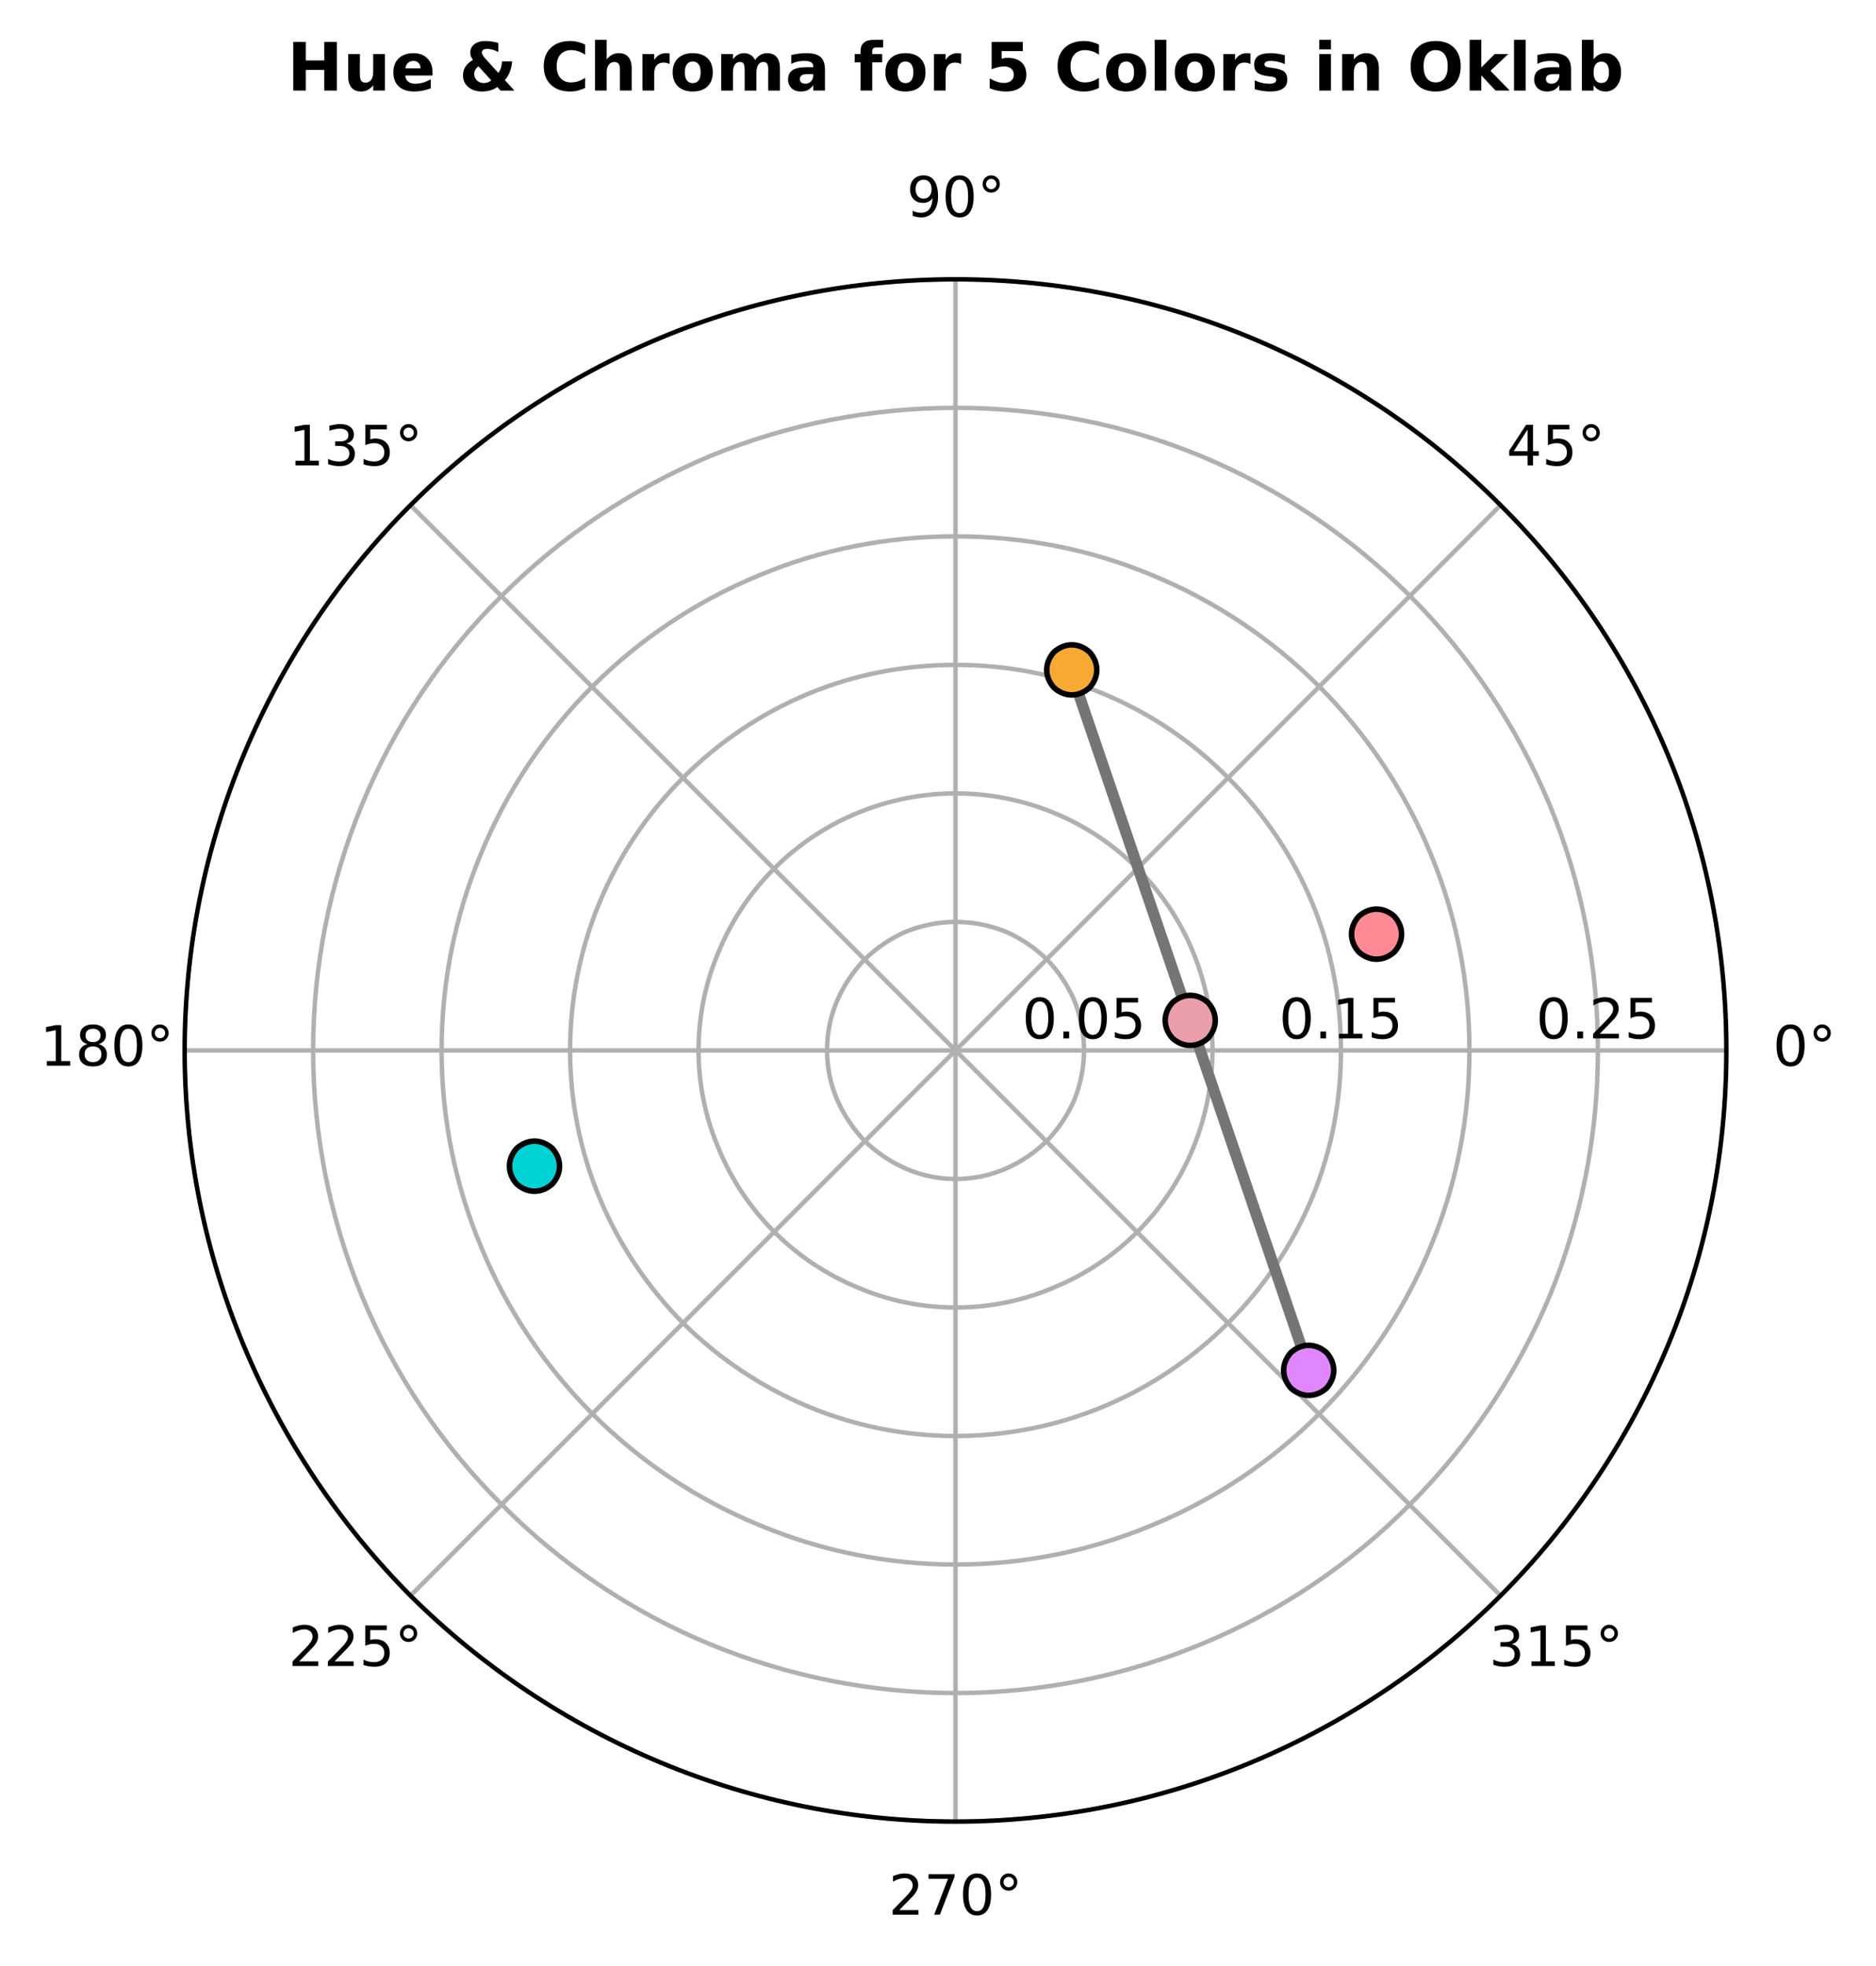<svg xmlns="http://www.w3.org/2000/svg" width="337.3" height="353.4" viewBox="0 0 337.3 353.4" stroke-linejoin="round"><defs><clipPath id="ClipPath-1" stroke-linecap="butt"><path d="M310.4 188.8c0-18.2-3.5-36.3-10.5-53.1c-7-16.8-17.2-32.1-30.1-44.9c-12.8-12.9-28.1-23.1-44.9-30.1c-16.8-7-34.9-10.5-53.1-10.5c-18.2 0-36.2 3.5-53 10.5c-16.8 7-32.1 17.2-45 30.1c-12.8 12.8-23 28.1-30 44.9c-7 16.8-10.6 34.9-10.6 53.1c0 18.2 3.6 36.2 10.6 53c7 16.8 17.2 32.1 30 45c12.9 12.8 28.2 23 45 30c16.8 7 34.8 10.6 53 10.6c18.2 0 36.3-3.6 53.1-10.6c16.8-7 32.1-17.2 44.9-30c12.9-12.9 23.1-28.2 30.1-45c7-16.8 10.5-34.8 10.5-53m-138.6 0c0 0 0 0 0 0c0 0 0 0 0 0c0 0 0 0 0 0c0 0 0 0 0 0c0 0 0 0 0 0c0 0 0 0 0 0c0 0 0 0 0 0c0 0 0 0 0 0c0 0 0 0 0 0c0 0 0 0 0 0c0 0 0 0 0 0c0 0 0 0 0 0c0 0 0 0 0 0c0 0 0 0 0 0c0 0 0 0 0 0c0 0 0 0 0 0Z"/></clipPath><clipPath id="ClipPath-2" stroke-linecap="butt"><path d="M310.4 188.8c0-18.2-3.5-36.3-10.5-53.1c-7-16.8-17.2-32.1-30.1-44.9c-12.8-12.9-28.1-23.1-44.9-30.1c-16.8-7-34.9-10.5-53.1-10.5c-18.2 0-36.2 3.5-53 10.5c-16.8 7-32.1 17.2-45 30.1c-12.8 12.8-23 28.1-30 44.9c-7 16.8-10.6 34.9-10.6 53.1c0 18.2 3.6 36.2 10.6 53c7 16.8 17.2 32.1 30 45c12.9 12.8 28.2 23 45 30c16.8 7 34.8 10.6 53 10.6c18.2 0 36.3-3.6 53.1-10.6c16.8-7 32.1-17.2 44.9-30c12.9-12.9 23.1-28.2 30.1-45c7-16.8 10.5-34.8 10.5-53m-138.6 0c0 0 0 0 0 0c0 0 0 0 0 0c0 0 0 0 0 0c0 0 0 0 0 0c0 0 0 0 0 0c0 0 0 0 0 0c0 0 0 0 0 0c0 0 0 0 0 0c0 0 0 0 0 0c0 0 0 0 0 0c0 0 0 0 0 0c0 0 0 0 0 0c0 0 0 0 0 0c0 0 0 0 0 0c0 0 0 0 0 0c0 0 0 0 0 0Z"/></clipPath><clipPath id="ClipPath-3" stroke-linecap="butt"><path d="M310.4 188.8c0-18.2-3.5-36.3-10.5-53.1c-7-16.8-17.2-32.1-30.1-44.9c-12.8-12.9-28.1-23.1-44.9-30.1c-16.8-7-34.9-10.5-53.1-10.5c-18.2 0-36.2 3.5-53 10.5c-16.8 7-32.1 17.2-45 30.1c-12.8 12.8-23 28.1-30 44.9c-7 16.8-10.6 34.9-10.6 53.1c0 18.2 3.6 36.2 10.6 53c7 16.8 17.2 32.1 30 45c12.9 12.8 28.2 23 45 30c16.8 7 34.8 10.6 53 10.6c18.2 0 36.3-3.6 53.1-10.6c16.8-7 32.1-17.2 44.9-30c12.9-12.9 23.1-28.2 30.1-45c7-16.8 10.5-34.8 10.5-53m-138.6 0c0 0 0 0 0 0c0 0 0 0 0 0c0 0 0 0 0 0c0 0 0 0 0 0c0 0 0 0 0 0c0 0 0 0 0 0c0 0 0 0 0 0c0 0 0 0 0 0c0 0 0 0 0 0c0 0 0 0 0 0c0 0 0 0 0 0c0 0 0 0 0 0c0 0 0 0 0 0c0 0 0 0 0 0c0 0 0 0 0 0c0 0 0 0 0 0Z"/></clipPath><clipPath id="ClipPath-4" stroke-linecap="butt"><path d="M310.4 188.8c0-18.2-3.5-36.3-10.5-53.1c-7-16.8-17.2-32.1-30.1-44.9c-12.8-12.9-28.1-23.1-44.9-30.1c-16.8-7-34.9-10.5-53.1-10.5c-18.2 0-36.2 3.5-53 10.5c-16.8 7-32.1 17.2-45 30.1c-12.8 12.8-23 28.1-30 44.9c-7 16.8-10.6 34.9-10.6 53.1c0 18.2 3.6 36.2 10.6 53c7 16.8 17.2 32.1 30 45c12.9 12.8 28.2 23 45 30c16.8 7 34.8 10.6 53 10.6c18.2 0 36.3-3.6 53.1-10.6c16.8-7 32.1-17.2 44.9-30c12.9-12.9 23.1-28.2 30.1-45c7-16.8 10.5-34.8 10.5-53m-138.6 0c0 0 0 0 0 0c0 0 0 0 0 0c0 0 0 0 0 0c0 0 0 0 0 0c0 0 0 0 0 0c0 0 0 0 0 0c0 0 0 0 0 0c0 0 0 0 0 0c0 0 0 0 0 0c0 0 0 0 0 0c0 0 0 0 0 0c0 0 0 0 0 0c0 0 0 0 0 0c0 0 0 0 0 0c0 0 0 0 0 0c0 0 0 0 0 0Z"/></clipPath><clipPath id="ClipPath-5" stroke-linecap="butt"><path d="M310.4 188.8c0-18.2-3.5-36.3-10.5-53.1c-7-16.8-17.2-32.1-30.1-44.9c-12.8-12.9-28.1-23.1-44.9-30.1c-16.8-7-34.9-10.5-53.1-10.5c-18.2 0-36.2 3.5-53 10.5c-16.8 7-32.1 17.2-45 30.1c-12.8 12.8-23 28.1-30 44.9c-7 16.8-10.6 34.9-10.6 53.1c0 18.2 3.6 36.2 10.6 53c7 16.8 17.2 32.1 30 45c12.9 12.8 28.2 23 45 30c16.8 7 34.8 10.6 53 10.6c18.2 0 36.3-3.6 53.1-10.6c16.8-7 32.1-17.2 44.9-30c12.9-12.9 23.1-28.2 30.1-45c7-16.8 10.5-34.8 10.5-53m-138.6 0c0 0 0 0 0 0c0 0 0 0 0 0c0 0 0 0 0 0c0 0 0 0 0 0c0 0 0 0 0 0c0 0 0 0 0 0c0 0 0 0 0 0c0 0 0 0 0 0c0 0 0 0 0 0c0 0 0 0 0 0c0 0 0 0 0 0c0 0 0 0 0 0c0 0 0 0 0 0c0 0 0 0 0 0c0 0 0 0 0 0c0 0 0 0 0 0Z"/></clipPath><clipPath id="ClipPath-6" stroke-linecap="butt"><path d="M310.4 188.8c0-18.2-3.5-36.3-10.5-53.1c-7-16.8-17.2-32.1-30.1-44.9c-12.8-12.9-28.1-23.1-44.9-30.1c-16.8-7-34.9-10.5-53.1-10.5c-18.2 0-36.2 3.5-53 10.5c-16.8 7-32.1 17.2-45 30.1c-12.8 12.8-23 28.1-30 44.9c-7 16.8-10.6 34.9-10.6 53.1c0 18.2 3.6 36.2 10.6 53c7 16.8 17.2 32.1 30 45c12.9 12.8 28.2 23 45 30c16.8 7 34.8 10.6 53 10.6c18.2 0 36.3-3.6 53.1-10.6c16.8-7 32.1-17.2 44.9-30c12.9-12.9 23.1-28.2 30.1-45c7-16.8 10.5-34.8 10.5-53m-138.6 0c0 0 0 0 0 0c0 0 0 0 0 0c0 0 0 0 0 0c0 0 0 0 0 0c0 0 0 0 0 0c0 0 0 0 0 0c0 0 0 0 0 0c0 0 0 0 0 0c0 0 0 0 0 0c0 0 0 0 0 0c0 0 0 0 0 0c0 0 0 0 0 0c0 0 0 0 0 0c0 0 0 0 0 0c0 0 0 0 0 0c0 0 0 0 0 0Z"/></clipPath><clipPath id="ClipPath-7" stroke-linecap="butt"><path d="M310.4 188.8c0-18.2-3.5-36.3-10.5-53.1c-7-16.8-17.2-32.1-30.1-44.9c-12.8-12.9-28.1-23.1-44.9-30.1c-16.8-7-34.9-10.5-53.1-10.5c-18.2 0-36.2 3.5-53 10.5c-16.8 7-32.1 17.2-45 30.1c-12.8 12.8-23 28.1-30 44.9c-7 16.8-10.6 34.9-10.6 53.1c0 18.2 3.6 36.2 10.6 53c7 16.8 17.2 32.1 30 45c12.9 12.8 28.2 23 45 30c16.8 7 34.8 10.6 53 10.6c18.2 0 36.3-3.6 53.1-10.6c16.8-7 32.1-17.2 44.9-30c12.9-12.9 23.1-28.2 30.1-45c7-16.8 10.5-34.8 10.5-53m-138.6 0c0 0 0 0 0 0c0 0 0 0 0 0c0 0 0 0 0 0c0 0 0 0 0 0c0 0 0 0 0 0c0 0 0 0 0 0c0 0 0 0 0 0c0 0 0 0 0 0c0 0 0 0 0 0c0 0 0 0 0 0c0 0 0 0 0 0c0 0 0 0 0 0c0 0 0 0 0 0c0 0 0 0 0 0c0 0 0 0 0 0c0 0 0 0 0 0Z"/></clipPath><clipPath id="ClipPath-8" stroke-linecap="butt"><path d="M310.4 188.8c0-18.2-3.5-36.3-10.5-53.1c-7-16.8-17.2-32.1-30.1-44.9c-12.8-12.9-28.1-23.1-44.9-30.1c-16.8-7-34.9-10.5-53.1-10.5c-18.2 0-36.2 3.5-53 10.5c-16.8 7-32.1 17.2-45 30.1c-12.8 12.8-23 28.1-30 44.9c-7 16.8-10.6 34.9-10.6 53.1c0 18.2 3.6 36.2 10.6 53c7 16.8 17.2 32.1 30 45c12.9 12.8 28.2 23 45 30c16.8 7 34.8 10.6 53 10.6c18.2 0 36.3-3.6 53.1-10.6c16.8-7 32.1-17.2 44.9-30c12.9-12.9 23.1-28.2 30.1-45c7-16.8 10.5-34.8 10.5-53m-138.6 0c0 0 0 0 0 0c0 0 0 0 0 0c0 0 0 0 0 0c0 0 0 0 0 0c0 0 0 0 0 0c0 0 0 0 0 0c0 0 0 0 0 0c0 0 0 0 0 0c0 0 0 0 0 0c0 0 0 0 0 0c0 0 0 0 0 0c0 0 0 0 0 0c0 0 0 0 0 0c0 0 0 0 0 0c0 0 0 0 0 0c0 0 0 0 0 0Z"/></clipPath><clipPath id="ClipPath-9" stroke-linecap="butt"><path d="M310.4 188.8c0-18.2-3.5-36.3-10.5-53.1c-7-16.8-17.2-32.1-30.1-44.9c-12.8-12.9-28.1-23.1-44.9-30.1c-16.8-7-34.9-10.5-53.1-10.5c-18.2 0-36.2 3.5-53 10.5c-16.8 7-32.1 17.2-45 30.1c-12.8 12.8-23 28.1-30 44.9c-7 16.8-10.6 34.9-10.6 53.1c0 18.2 3.6 36.2 10.6 53c7 16.8 17.2 32.1 30 45c12.9 12.8 28.2 23 45 30c16.8 7 34.8 10.6 53 10.6c18.2 0 36.3-3.6 53.1-10.6c16.8-7 32.1-17.2 44.9-30c12.9-12.9 23.1-28.2 30.1-45c7-16.8 10.5-34.8 10.5-53m-138.6 0c0 0 0 0 0 0c0 0 0 0 0 0c0 0 0 0 0 0c0 0 0 0 0 0c0 0 0 0 0 0c0 0 0 0 0 0c0 0 0 0 0 0c0 0 0 0 0 0c0 0 0 0 0 0c0 0 0 0 0 0c0 0 0 0 0 0c0 0 0 0 0 0c0 0 0 0 0 0c0 0 0 0 0 0c0 0 0 0 0 0c0 0 0 0 0 0Z"/></clipPath><clipPath id="ClipPath-10" stroke-linecap="butt"><path d="M310.4 188.8c0-18.2-3.5-36.3-10.5-53.1c-7-16.8-17.2-32.1-30.1-44.9c-12.8-12.9-28.1-23.1-44.9-30.1c-16.8-7-34.9-10.5-53.1-10.5c-18.2 0-36.2 3.5-53 10.5c-16.8 7-32.1 17.2-45 30.1c-12.8 12.8-23 28.1-30 44.9c-7 16.8-10.6 34.9-10.6 53.1c0 18.2 3.6 36.2 10.6 53c7 16.8 17.2 32.1 30 45c12.9 12.8 28.2 23 45 30c16.8 7 34.8 10.6 53 10.6c18.2 0 36.3-3.6 53.1-10.6c16.8-7 32.1-17.2 44.9-30c12.9-12.9 23.1-28.2 30.1-45c7-16.8 10.5-34.8 10.5-53m-138.6 0c0 0 0 0 0 0c0 0 0 0 0 0c0 0 0 0 0 0c0 0 0 0 0 0c0 0 0 0 0 0c0 0 0 0 0 0c0 0 0 0 0 0c0 0 0 0 0 0c0 0 0 0 0 0c0 0 0 0 0 0c0 0 0 0 0 0c0 0 0 0 0 0c0 0 0 0 0 0c0 0 0 0 0 0c0 0 0 0 0 0c0 0 0 0 0 0Z"/></clipPath><clipPath id="ClipPath-11" stroke-linecap="butt"><path d="M310.4 188.8c0-18.2-3.5-36.3-10.5-53.1c-7-16.8-17.2-32.1-30.1-44.9c-12.8-12.9-28.1-23.1-44.9-30.1c-16.8-7-34.9-10.5-53.1-10.5c-18.2 0-36.2 3.5-53 10.5c-16.8 7-32.1 17.2-45 30.1c-12.8 12.8-23 28.1-30 44.9c-7 16.8-10.6 34.9-10.6 53.1c0 18.2 3.6 36.2 10.6 53c7 16.8 17.2 32.1 30 45c12.9 12.8 28.2 23 45 30c16.8 7 34.8 10.6 53 10.6c18.2 0 36.3-3.6 53.1-10.6c16.8-7 32.1-17.2 44.9-30c12.9-12.9 23.1-28.2 30.1-45c7-16.8 10.5-34.8 10.5-53m-138.6 0c0 0 0 0 0 0c0 0 0 0 0 0c0 0 0 0 0 0c0 0 0 0 0 0c0 0 0 0 0 0c0 0 0 0 0 0c0 0 0 0 0 0c0 0 0 0 0 0c0 0 0 0 0 0c0 0 0 0 0 0c0 0 0 0 0 0c0 0 0 0 0 0c0 0 0 0 0 0c0 0 0 0 0 0c0 0 0 0 0 0c0 0 0 0 0 0Z"/></clipPath><clipPath id="ClipPath-12" stroke-linecap="butt"><path d="M310.4 188.8c0-18.2-3.5-36.3-10.5-53.1c-7-16.8-17.2-32.1-30.1-44.9c-12.8-12.9-28.1-23.1-44.9-30.1c-16.8-7-34.9-10.5-53.1-10.5c-18.2 0-36.2 3.5-53 10.5c-16.8 7-32.1 17.2-45 30.1c-12.8 12.8-23 28.1-30 44.9c-7 16.8-10.6 34.9-10.6 53.1c0 18.2 3.6 36.2 10.6 53c7 16.8 17.2 32.1 30 45c12.9 12.8 28.2 23 45 30c16.8 7 34.8 10.6 53 10.6c18.2 0 36.3-3.6 53.1-10.6c16.8-7 32.1-17.2 44.9-30c12.9-12.9 23.1-28.2 30.1-45c7-16.8 10.5-34.8 10.5-53m-138.6 0c0 0 0 0 0 0c0 0 0 0 0 0c0 0 0 0 0 0c0 0 0 0 0 0c0 0 0 0 0 0c0 0 0 0 0 0c0 0 0 0 0 0c0 0 0 0 0 0c0 0 0 0 0 0c0 0 0 0 0 0c0 0 0 0 0 0c0 0 0 0 0 0c0 0 0 0 0 0c0 0 0 0 0 0c0 0 0 0 0 0c0 0 0 0 0 0Z"/></clipPath><clipPath id="ClipPath-13" stroke-linecap="butt"><path d="M310.4 188.8c0-18.2-3.5-36.3-10.5-53.1c-7-16.8-17.2-32.1-30.1-44.9c-12.8-12.9-28.1-23.1-44.9-30.1c-16.8-7-34.9-10.5-53.1-10.5c-18.2 0-36.2 3.5-53 10.5c-16.8 7-32.1 17.2-45 30.1c-12.8 12.8-23 28.1-30 44.9c-7 16.8-10.6 34.9-10.6 53.1c0 18.2 3.6 36.2 10.6 53c7 16.8 17.2 32.1 30 45c12.9 12.8 28.2 23 45 30c16.8 7 34.8 10.6 53 10.6c18.2 0 36.3-3.6 53.1-10.6c16.8-7 32.1-17.2 44.9-30c12.9-12.9 23.1-28.2 30.1-45c7-16.8 10.5-34.8 10.5-53m-138.6 0c0 0 0 0 0 0c0 0 0 0 0 0c0 0 0 0 0 0c0 0 0 0 0 0c0 0 0 0 0 0c0 0 0 0 0 0c0 0 0 0 0 0c0 0 0 0 0 0c0 0 0 0 0 0c0 0 0 0 0 0c0 0 0 0 0 0c0 0 0 0 0 0c0 0 0 0 0 0c0 0 0 0 0 0c0 0 0 0 0 0c0 0 0 0 0 0Z"/></clipPath><clipPath id="ClipPath-14" stroke-linecap="butt"><path d="M310.4 188.8c0-18.2-3.5-36.3-10.5-53.1c-7-16.8-17.2-32.1-30.1-44.9c-12.8-12.9-28.1-23.1-44.9-30.1c-16.8-7-34.9-10.5-53.1-10.5c-18.2 0-36.2 3.5-53 10.5c-16.8 7-32.1 17.2-45 30.1c-12.8 12.8-23 28.1-30 44.9c-7 16.8-10.6 34.9-10.6 53.1c0 18.2 3.6 36.2 10.6 53c7 16.8 17.2 32.1 30 45c12.9 12.8 28.2 23 45 30c16.8 7 34.8 10.6 53 10.6c18.2 0 36.3-3.6 53.1-10.6c16.8-7 32.1-17.2 44.9-30c12.9-12.9 23.1-28.2 30.1-45c7-16.8 10.5-34.8 10.5-53m-138.6 0c0 0 0 0 0 0c0 0 0 0 0 0c0 0 0 0 0 0c0 0 0 0 0 0c0 0 0 0 0 0c0 0 0 0 0 0c0 0 0 0 0 0c0 0 0 0 0 0c0 0 0 0 0 0c0 0 0 0 0 0c0 0 0 0 0 0c0 0 0 0 0 0c0 0 0 0 0 0c0 0 0 0 0 0c0 0 0 0 0 0c0 0 0 0 0 0Z"/></clipPath><clipPath id="ClipPath-15"><path d="M310.4 188.8c0-18.2-3.5-36.3-10.5-53.1c-7-16.8-17.2-32.1-30.1-44.9c-12.8-12.9-28.1-23.1-44.9-30.1c-16.8-7-34.9-10.5-53.1-10.5c-18.2 0-36.2 3.5-53 10.5c-16.8 7-32.1 17.2-45 30.1c-12.8 12.8-23 28.1-30 44.9c-7 16.8-10.6 34.9-10.6 53.1c0 18.2 3.6 36.2 10.6 53c7 16.8 17.2 32.1 30 45c12.9 12.8 28.2 23 45 30c16.8 7 34.8 10.6 53 10.6c18.2 0 36.3-3.6 53.1-10.6c16.8-7 32.1-17.2 44.9-30c12.9-12.9 23.1-28.2 30.1-45c7-16.8 10.5-34.8 10.5-53m-138.6 0c0 0 0 0 0 0c0 0 0 0 0 0c0 0 0 0 0 0c0 0 0 0 0 0c0 0 0 0 0 0c0 0 0 0 0 0c0 0 0 0 0 0c0 0 0 0 0 0c0 0 0 0 0 0c0 0 0 0 0 0c0 0 0 0 0 0c0 0 0 0 0 0c0 0 0 0 0 0c0 0 0 0 0 0c0 0 0 0 0 0c0 0 0 0 0 0Z"/></clipPath><clipPath id="ClipPath-16"><path d="M310.4 188.8c0-18.2-3.5-36.3-10.5-53.1c-7-16.8-17.2-32.1-30.1-44.9c-12.8-12.9-28.1-23.1-44.9-30.1c-16.8-7-34.9-10.5-53.1-10.5c-18.2 0-36.2 3.5-53 10.5c-16.8 7-32.1 17.2-45 30.1c-12.8 12.8-23 28.1-30 44.9c-7 16.8-10.6 34.9-10.6 53.1c0 18.2 3.6 36.2 10.6 53c7 16.8 17.2 32.1 30 45c12.9 12.8 28.2 23 45 30c16.8 7 34.8 10.6 53 10.6c18.2 0 36.3-3.6 53.1-10.6c16.8-7 32.1-17.2 44.9-30c12.9-12.9 23.1-28.2 30.1-45c7-16.8 10.5-34.8 10.5-53m-138.6 0c0 0 0 0 0 0c0 0 0 0 0 0c0 0 0 0 0 0c0 0 0 0 0 0c0 0 0 0 0 0c0 0 0 0 0 0c0 0 0 0 0 0c0 0 0 0 0 0c0 0 0 0 0 0c0 0 0 0 0 0c0 0 0 0 0 0c0 0 0 0 0 0c0 0 0 0 0 0c0 0 0 0 0 0c0 0 0 0 0 0c0 0 0 0 0 0Z"/></clipPath><clipPath id="ClipPath-17"><path d="M310.4 188.8c0-18.2-3.5-36.3-10.5-53.1c-7-16.8-17.2-32.1-30.1-44.9c-12.8-12.9-28.1-23.1-44.9-30.1c-16.8-7-34.9-10.5-53.1-10.5c-18.2 0-36.2 3.5-53 10.5c-16.8 7-32.1 17.2-45 30.1c-12.8 12.8-23 28.1-30 44.9c-7 16.8-10.6 34.9-10.6 53.1c0 18.2 3.6 36.2 10.6 53c7 16.8 17.2 32.1 30 45c12.9 12.8 28.2 23 45 30c16.8 7 34.8 10.6 53 10.6c18.2 0 36.3-3.6 53.1-10.6c16.8-7 32.1-17.2 44.9-30c12.9-12.9 23.1-28.2 30.1-45c7-16.8 10.5-34.8 10.5-53m-138.6 0c0 0 0 0 0 0c0 0 0 0 0 0c0 0 0 0 0 0c0 0 0 0 0 0c0 0 0 0 0 0c0 0 0 0 0 0c0 0 0 0 0 0c0 0 0 0 0 0c0 0 0 0 0 0c0 0 0 0 0 0c0 0 0 0 0 0c0 0 0 0 0 0c0 0 0 0 0 0c0 0 0 0 0 0c0 0 0 0 0 0c0 0 0 0 0 0Z"/></clipPath><clipPath id="ClipPath-18"><path d="M310.4 188.8c0-18.2-3.5-36.3-10.5-53.1c-7-16.8-17.2-32.1-30.1-44.9c-12.8-12.9-28.1-23.1-44.9-30.1c-16.8-7-34.9-10.5-53.1-10.5c-18.2 0-36.2 3.5-53 10.5c-16.8 7-32.1 17.2-45 30.1c-12.8 12.8-23 28.1-30 44.9c-7 16.8-10.6 34.9-10.6 53.1c0 18.2 3.6 36.2 10.6 53c7 16.8 17.2 32.1 30 45c12.9 12.8 28.2 23 45 30c16.8 7 34.8 10.6 53 10.6c18.2 0 36.3-3.6 53.1-10.6c16.8-7 32.1-17.2 44.9-30c12.9-12.9 23.1-28.2 30.1-45c7-16.8 10.5-34.8 10.5-53m-138.6 0c0 0 0 0 0 0c0 0 0 0 0 0c0 0 0 0 0 0c0 0 0 0 0 0c0 0 0 0 0 0c0 0 0 0 0 0c0 0 0 0 0 0c0 0 0 0 0 0c0 0 0 0 0 0c0 0 0 0 0 0c0 0 0 0 0 0c0 0 0 0 0 0c0 0 0 0 0 0c0 0 0 0 0 0c0 0 0 0 0 0c0 0 0 0 0 0Z"/></clipPath><clipPath id="ClipPath-19"><path d="M310.4 188.8c0-18.2-3.5-36.3-10.5-53.1c-7-16.8-17.2-32.1-30.1-44.9c-12.8-12.9-28.1-23.1-44.9-30.1c-16.8-7-34.9-10.5-53.1-10.5c-18.2 0-36.2 3.5-53 10.5c-16.8 7-32.1 17.2-45 30.1c-12.8 12.8-23 28.1-30 44.9c-7 16.8-10.6 34.9-10.6 53.1c0 18.2 3.6 36.2 10.6 53c7 16.8 17.2 32.1 30 45c12.9 12.8 28.2 23 45 30c16.8 7 34.8 10.6 53 10.6c18.2 0 36.3-3.6 53.1-10.6c16.8-7 32.1-17.2 44.9-30c12.9-12.9 23.1-28.2 30.1-45c7-16.8 10.5-34.8 10.5-53m-138.6 0c0 0 0 0 0 0c0 0 0 0 0 0c0 0 0 0 0 0c0 0 0 0 0 0c0 0 0 0 0 0c0 0 0 0 0 0c0 0 0 0 0 0c0 0 0 0 0 0c0 0 0 0 0 0c0 0 0 0 0 0c0 0 0 0 0 0c0 0 0 0 0 0c0 0 0 0 0 0c0 0 0 0 0 0c0 0 0 0 0 0c0 0 0 0 0 0Z"/></clipPath></defs><g><g><path d="M0 353.4h337.3v-353.4h-337.3Z" fill="#fff"/></g><g><g><path d="M310.4 188.8c0-18.2-3.5-36.3-10.5-53.1c-7-16.8-17.2-32.1-30.1-44.9c-12.8-12.9-28.1-23.1-44.9-30.1c-16.8-7-34.9-10.5-53.1-10.5c-18.2 0-36.2 3.5-53 10.5c-16.8 7-32.1 17.2-45 30.1c-12.8 12.8-23 28.1-30 44.9c-7 16.8-10.6 34.9-10.6 53.1c0 18.2 3.6 36.2 10.6 53c7 16.8 17.2 32.1 30 45c12.9 12.8 28.2 23 45 30c16.8 7 34.8 10.6 53 10.6c18.2 0 36.3-3.6 53.1-10.6c16.8-7 32.1-17.2 44.9-30c12.9-12.9 23.1-28.2 30.1-45c7-16.8 10.5-34.8 10.5-53m-138.6 0c0 0 0 0 0 0c0 0 0 0 0 0c0 0 0 0 0 0c0 0 0 0 0 0c0 0 0 0 0 0c0 0 0 0 0 0c0 0 0 0 0 0c0 0 0 0 0 0c0 0 0 0 0 0c0 0 0 0 0 0c0 0 0 0 0 0c0 0 0 0 0 0c0 0 0 0 0 0c0 0 0 0 0 0c0 0 0 0 0 0c0 0 0 0 0 0Z" fill="#fff"/></g><g><g><g><path d="M171.8 188.8h138.6" stroke-linecap="square" fill="none" stroke="#b0b0b0" stroke-width=".8" clip-path="url(#ClipPath-1)"/></g><g><g transform="translate(324.3,187.9) scale(.1,-0.1) translate(-55.4,-36.4)"><g><path d="M31.8 66.4c-5.1 0-8.9-2.5-11.5-7.5c-2.5-5-3.8-12.5-3.8-22.5c0-10 1.3-17.5 3.8-22.5c2.6-5 6.4-7.5 11.5-7.5c5.1 0 8.9 2.5 11.5 7.5c2.5 5 3.8 12.5 3.8 22.5c0 10-1.3 17.5-3.8 22.5c-2.6 5-6.4 7.5-11.5 7.5Zm0 7.8c8.2 0 14.4-3.2 18.7-9.7c4.3-6.4 6.5-15.8 6.5-28.1c0-12.3-2.2-21.7-6.5-28.1c-4.3-6.5-10.5-9.7-18.7-9.7c-8.2 0-14.4 3.2-18.7 9.7c-4.4 6.4-6.5 15.8-6.5 28.1c0 12.3 2.1 21.7 6.5 28.1c4.3 6.5 10.5 9.7 18.7 9.7Z"/></g><g transform="translate(63.6,0)"><path d="M25 67.9c-2.6 0-4.8-0.9-6.6-2.7c-1.8-1.8-2.7-4-2.7-6.6c0-2.6 .9-4.8 2.7-6.5c1.8-1.8 4-2.7 6.6-2.7c2.6 0 4.8 .9 6.6 2.7c1.8 1.7 2.7 3.9 2.7 6.5c0 2.6-0.9 4.8-2.7 6.6c-1.8 1.8-4 2.7-6.6 2.7Zm0 6.3c2.1 0 4.1-0.4 6-1.2c1.9-0.8 3.6-1.9 5-3.4c1.5-1.5 2.6-3.1 3.4-5c.7-1.9 1.1-3.9 1.1-6c0-4.3-1.5-7.9-4.5-10.9c-3-3-6.7-4.5-11.1-4.5c-4.4 0-8.1 1.5-11 4.4c-2.9 2.9-4.4 6.6-4.4 11c0 4.4 1.5 8.1 4.5 11.1c3 3 6.7 4.5 11 4.5Z"/></g></g></g></g><g><g><path d="M171.8 188.8l98-98" stroke-linecap="square" fill="none" stroke="#b0b0b0" stroke-width=".8" clip-path="url(#ClipPath-2)"/></g><g><g transform="translate(279.5,80) scale(.1,-0.1) translate(-86.3,-36.4)"><g><path d="M37.8 64.3l-24.9-38.9h24.9v38.9Zm-2.6 8.6h12.4v-47.5h10.4v-8.2h-10.4v-17.2h-9.8v17.2h-32.9v9.5l30.3 46.2Z"/></g><g transform="translate(63.6,0)"><path d="M10.8 72.9h38.7v-8.3h-29.7v-17.9c1.5 .5 2.9 .9 4.3 1.1c1.4 .3 2.9 .4 4.3 .4c8.2 0 14.6-2.2 19.3-6.7c4.8-4.5 7.2-10.5 7.2-18.1c0-7.9-2.5-14-7.3-18.3c-4.9-4.4-11.8-6.5-20.7-6.5c-3.1 0-6.2 .2-9.4 .8c-3.1 .5-6.4 1.3-9.8 2.3v9.9c2.9-1.6 6-2.8 9.1-3.5c3.1-0.8 6.4-1.2 9.9-1.2c5.6 0 10.1 1.5 13.4 4.4c3.3 3 4.9 7 4.9 12.1c0 5.1-1.6 9.1-4.9 12c-3.3 3-7.8 4.5-13.4 4.5c-2.6 0-5.3-0.3-7.9-0.9c-2.6-0.6-5.3-1.5-8-2.7v36.6Z"/></g><g transform="translate(127.2,0)"><path d="M25 67.9c-2.6 0-4.8-0.9-6.6-2.7c-1.8-1.8-2.7-4-2.7-6.6c0-2.6 .9-4.8 2.7-6.5c1.8-1.8 4-2.7 6.6-2.7c2.6 0 4.8 .9 6.6 2.7c1.8 1.7 2.7 3.9 2.7 6.5c0 2.6-0.9 4.8-2.7 6.6c-1.8 1.8-4 2.7-6.6 2.7Zm0 6.3c2.1 0 4.1-0.4 6-1.2c1.9-0.8 3.6-1.9 5-3.4c1.5-1.5 2.6-3.1 3.4-5c.7-1.9 1.1-3.9 1.1-6c0-4.3-1.5-7.9-4.5-10.9c-3-3-6.7-4.5-11.1-4.5c-4.4 0-8.1 1.5-11 4.4c-2.9 2.9-4.4 6.6-4.4 11c0 4.4 1.5 8.1 4.5 11.1c3 3 6.7 4.5 11 4.5Z"/></g></g></g></g><g><g><path d="M171.8 188.8v-138.6" stroke-linecap="square" fill="none" stroke="#b0b0b0" stroke-width=".8" clip-path="url(#ClipPath-3)"/></g><g><g transform="translate(171.7,35.3) scale(.1,-0.1) translate(-87,-36.4)"><g><path d="M11 1.5v9c2.5-1.2 5-2.1 7.5-2.7c2.5-0.6 5-0.9 7.5-0.9c6.5 0 11.5 2.2 14.9 6.6c3.4 4.3 5.4 11 5.9 19.9c-1.9-2.8-4.3-4.9-7.2-6.4c-2.9-1.5-6.1-2.3-9.6-2.3c-7.3 0-13.1 2.2-17.3 6.6c-4.3 4.4-6.4 10.5-6.4 18.1c0 7.5 2.2 13.5 6.6 18c4.5 4.6 10.4 6.8 17.7 6.8c8.4 0 14.9-3.2 19.3-9.7c4.5-6.4 6.7-15.8 6.7-28.1c0-11.5-2.7-20.7-8.2-27.5c-5.4-6.9-12.8-10.3-22-10.3c-2.5 0-5 .2-7.5 .7c-2.5 .5-5.2 1.2-7.9 2.2Zm19.6 30.9c4.4 0 7.9 1.5 10.5 4.6c2.6 3 3.9 7.1 3.9 12.4c0 5.3-1.3 9.4-3.9 12.4c-2.6 3.1-6.1 4.6-10.5 4.6c-4.4 0-7.9-1.5-10.5-4.6c-2.6-3-3.9-7.1-3.9-12.4c0-5.3 1.3-9.4 3.9-12.4c2.6-3.1 6.1-4.6 10.5-4.6Z"/></g><g transform="translate(63.6,0)"><path d="M31.8 66.4c-5.1 0-8.9-2.5-11.5-7.5c-2.5-5-3.8-12.5-3.8-22.5c0-10 1.3-17.5 3.8-22.5c2.6-5 6.4-7.5 11.5-7.5c5.1 0 8.9 2.5 11.5 7.5c2.5 5 3.8 12.5 3.8 22.5c0 10-1.3 17.5-3.8 22.5c-2.6 5-6.4 7.5-11.5 7.5Zm0 7.8c8.2 0 14.4-3.2 18.7-9.7c4.3-6.4 6.5-15.8 6.5-28.1c0-12.3-2.2-21.7-6.5-28.1c-4.3-6.5-10.5-9.7-18.7-9.7c-8.2 0-14.4 3.2-18.7 9.7c-4.4 6.4-6.5 15.8-6.5 28.1c0 12.3 2.1 21.7 6.5 28.1c4.3 6.5 10.5 9.7 18.7 9.7Z"/></g><g transform="translate(127.2,0)"><path d="M25 67.9c-2.6 0-4.8-0.9-6.6-2.7c-1.8-1.8-2.7-4-2.7-6.6c0-2.6 .9-4.8 2.7-6.5c1.8-1.8 4-2.7 6.6-2.7c2.6 0 4.8 .9 6.6 2.7c1.8 1.7 2.7 3.9 2.7 6.5c0 2.6-0.9 4.8-2.7 6.6c-1.8 1.8-4 2.7-6.6 2.7Zm0 6.3c2.1 0 4.1-0.4 6-1.2c1.9-0.8 3.6-1.9 5-3.4c1.5-1.5 2.6-3.1 3.4-5c.7-1.9 1.1-3.9 1.1-6c0-4.3-1.5-7.9-4.5-10.9c-3-3-6.7-4.5-11.1-4.5c-4.4 0-8.1 1.5-11 4.4c-2.9 2.9-4.4 6.6-4.4 11c0 4.4 1.5 8.1 4.5 11.1c3 3 6.7 4.5 11 4.5Z"/></g></g></g></g><g><g><path d="M171.8 188.8l-98-98" stroke-linecap="square" fill="none" stroke="#b0b0b0" stroke-width=".8" clip-path="url(#ClipPath-4)"/></g><g><g transform="translate(64,80) scale(.1,-0.1) translate(-121.2,-36.4)"><g><path d="M12.4 8.3h16.1v55.6l-17.5-3.5v9l17.4 3.5h9.9v-64.6h16.1v-8.3h-42v8.3Z"/></g><g transform="translate(63.6,0)"><path d="M40.6 39.3c4.7-1 8.4-3.1 11-6.3c2.7-3.2 4-7.1 4-11.8c0-7.2-2.5-12.8-7.4-16.7c-5-4-12-5.9-21.1-5.9c-3.1 0-6.2 .3-9.4 .9c-3.3 .6-6.6 1.5-10.1 2.7v9.5c2.8-1.6 5.7-2.8 9-3.6c3.3-0.8 6.7-1.2 10.2-1.2c6.2 0 10.9 1.2 14.1 3.6c3.3 2.5 4.9 6 4.9 10.7c0 4.3-1.5 7.6-4.5 10.1c-3 2.4-7.2 3.6-12.6 3.6h-8.5v8.1h8.9c4.9 0 8.6 1 11.1 2.9c2.6 2 3.9 4.8 3.9 8.4c0 3.7-1.3 6.6-4 8.6c-2.6 2-6.4 3-11.4 3c-2.7 0-5.6-0.3-8.7-0.9c-3.1-0.6-6.5-1.5-10.2-2.7v8.8c3.8 1 7.3 1.8 10.5 2.3c3.3 .6 6.4 .8 9.3 .8c7.5 0 13.4-1.7 17.8-5.1c4.3-3.4 6.5-8 6.5-13.8c0-4-1.1-7.4-3.5-10.2c-2.3-2.8-5.6-4.7-9.8-5.8Z"/></g><g transform="translate(127.2,0)"><path d="M10.8 72.9h38.7v-8.3h-29.7v-17.9c1.5 .5 2.9 .9 4.3 1.1c1.4 .3 2.9 .4 4.3 .4c8.2 0 14.6-2.2 19.3-6.7c4.8-4.5 7.2-10.5 7.2-18.1c0-7.9-2.5-14-7.3-18.3c-4.9-4.4-11.8-6.5-20.7-6.5c-3.1 0-6.2 .2-9.4 .8c-3.1 .5-6.4 1.3-9.8 2.3v9.9c2.9-1.6 6-2.8 9.1-3.5c3.1-0.8 6.4-1.2 9.9-1.2c5.6 0 10.1 1.5 13.4 4.4c3.3 3 4.9 7 4.9 12.1c0 5.1-1.6 9.1-4.9 12c-3.3 3-7.8 4.5-13.4 4.5c-2.6 0-5.3-0.3-7.9-0.9c-2.6-0.6-5.3-1.5-8-2.7v36.6Z"/></g><g transform="translate(190.9,0)"><path d="M25 67.9c-2.6 0-4.8-0.9-6.6-2.7c-1.8-1.8-2.7-4-2.7-6.6c0-2.6 .9-4.8 2.7-6.5c1.8-1.8 4-2.7 6.6-2.7c2.6 0 4.8 .9 6.6 2.7c1.8 1.7 2.7 3.9 2.7 6.5c0 2.6-0.9 4.8-2.7 6.6c-1.8 1.8-4 2.7-6.6 2.7Zm0 6.3c2.1 0 4.1-0.4 6-1.2c1.9-0.8 3.6-1.9 5-3.4c1.5-1.5 2.6-3.1 3.4-5c.7-1.9 1.1-3.9 1.1-6c0-4.3-1.5-7.9-4.5-10.9c-3-3-6.7-4.5-11.1-4.5c-4.4 0-8.1 1.5-11 4.4c-2.9 2.9-4.4 6.6-4.4 11c0 4.4 1.5 8.1 4.5 11.1c3 3 6.7 4.5 11 4.5Z"/></g></g></g></g><g><g><path d="M171.8 188.8h-138.6" stroke-linecap="square" fill="none" stroke="#b0b0b0" stroke-width=".8" clip-path="url(#ClipPath-5)"/></g><g><g transform="translate(19.3,187.9) scale(.1,-0.1) translate(-121.2,-36.4)"><g><path d="M12.4 8.3h16.1v55.6l-17.5-3.5v9l17.4 3.5h9.9v-64.6h16.1v-8.3h-42v8.3Z"/></g><g transform="translate(63.6,0)"><path d="M31.8 34.6c-4.7 0-8.4-1.2-11.1-3.7c-2.7-2.6-4-6-4-10.4c0-4.4 1.3-7.8 4-10.3c2.7-2.6 6.4-3.8 11.1-3.8c4.7 0 8.4 1.3 11.1 3.8c2.7 2.5 4 6 4 10.3c0 4.4-1.3 7.8-4 10.4c-2.7 2.5-6.4 3.7-11.1 3.7Zm-9.9 4.2c-4.2 1.1-7.5 3-9.9 5.9c-2.3 2.9-3.5 6.5-3.5 10.6c0 5.9 2.1 10.5 6.2 13.8c4.2 3.4 9.9 5.1 17.1 5.1c7.2 0 12.9-1.7 17.1-5.1c4.1-3.3 6.2-7.9 6.2-13.8c0-4.1-1.2-7.7-3.6-10.6c-2.3-2.9-5.6-4.8-9.8-5.9c4.8-1.1 8.5-3.3 11.1-6.5c2.7-3.2 4-7.1 4-11.8c0-7.1-2.2-12.5-6.5-16.3c-4.3-3.7-10.5-5.6-18.5-5.6c-8.1 0-14.2 1.9-18.6 5.6c-4.3 3.8-6.4 9.2-6.4 16.3c0 4.7 1.3 8.6 4 11.8c2.7 3.2 6.4 5.4 11.1 6.5Zm-3.6 15.6c0-3.8 1.2-6.7 3.5-8.8c2.4-2.2 5.7-3.2 10-3.2c4.2 0 7.5 1 9.9 3.2c2.4 2.1 3.6 5 3.6 8.8c0 3.8-1.2 6.7-3.6 8.8c-2.4 2.1-5.7 3.2-9.9 3.2c-4.3 0-7.6-1.1-10-3.2c-2.3-2.1-3.5-5-3.5-8.8Z"/></g><g transform="translate(127.2,0)"><path d="M31.8 66.4c-5.1 0-8.9-2.5-11.5-7.5c-2.5-5-3.8-12.5-3.8-22.5c0-10 1.3-17.5 3.8-22.5c2.6-5 6.4-7.5 11.5-7.5c5.1 0 8.9 2.5 11.5 7.5c2.5 5 3.8 12.5 3.8 22.5c0 10-1.3 17.5-3.8 22.5c-2.6 5-6.4 7.5-11.5 7.5Zm0 7.8c8.2 0 14.4-3.2 18.7-9.7c4.3-6.4 6.5-15.8 6.5-28.1c0-12.3-2.2-21.7-6.5-28.1c-4.3-6.5-10.5-9.7-18.7-9.7c-8.2 0-14.4 3.2-18.7 9.7c-4.4 6.4-6.5 15.8-6.5 28.1c0 12.3 2.1 21.7 6.5 28.1c4.3 6.5 10.5 9.7 18.7 9.7Z"/></g><g transform="translate(190.9,0)"><path d="M25 67.9c-2.6 0-4.8-0.9-6.6-2.7c-1.8-1.8-2.7-4-2.7-6.6c0-2.6 .9-4.8 2.7-6.5c1.8-1.8 4-2.7 6.6-2.7c2.6 0 4.8 .9 6.6 2.7c1.8 1.7 2.7 3.9 2.7 6.5c0 2.6-0.9 4.8-2.7 6.6c-1.8 1.8-4 2.7-6.6 2.7Zm0 6.3c2.1 0 4.1-0.4 6-1.2c1.9-0.8 3.6-1.9 5-3.4c1.5-1.5 2.6-3.1 3.4-5c.7-1.9 1.1-3.9 1.1-6c0-4.3-1.5-7.9-4.5-10.9c-3-3-6.7-4.5-11.1-4.5c-4.4 0-8.1 1.5-11 4.4c-2.9 2.9-4.4 6.6-4.4 11c0 4.4 1.5 8.1 4.5 11.1c3 3 6.7 4.5 11 4.5Z"/></g></g></g></g><g><g><path d="M171.8 188.8l-98 98" stroke-linecap="square" fill="none" stroke="#b0b0b0" stroke-width=".8" clip-path="url(#ClipPath-6)"/></g><g><g transform="translate(63.8,295.8) scale(.1,-0.1) translate(-119.3,-36.4)"><g><path d="M19.2 8.3h34.4v-8.3h-46.3v8.3c3.8 3.9 8.9 9.1 15.3 15.6c6.5 6.5 10.6 10.7 12.2 12.6c3.2 3.6 5.4 6.6 6.6 9c1.3 2.5 1.9 4.9 1.9 7.3c0 3.9-1.3 7-4.1 9.5c-2.7 2.4-6.2 3.6-10.6 3.6c-3.1 0-6.3-0.5-9.8-1.6c-3.4-1.1-7.1-2.7-11-4.9v10c4 1.6 7.7 2.8 11.1 3.6c3.5 .8 6.7 1.2 9.5 1.2c7.6 0 13.6-1.9 18.1-5.7c4.5-3.7 6.7-8.8 6.7-15.1c0-3-0.5-5.8-1.7-8.5c-1.1-2.7-3.1-5.8-6.1-9.5c-0.8-0.9-3.4-3.7-7.8-8.2c-4.3-4.5-10.5-10.8-18.4-18.9Z"/></g><g transform="translate(63.6,0)"><path d="M19.2 8.3h34.4v-8.3h-46.3v8.3c3.8 3.9 8.9 9.1 15.3 15.6c6.5 6.5 10.6 10.7 12.2 12.6c3.2 3.6 5.4 6.6 6.6 9c1.3 2.5 1.9 4.9 1.9 7.3c0 3.9-1.3 7-4.1 9.5c-2.7 2.4-6.2 3.6-10.6 3.6c-3.1 0-6.3-0.5-9.8-1.6c-3.4-1.1-7.1-2.7-11-4.9v10c4 1.6 7.7 2.8 11.1 3.6c3.5 .8 6.7 1.2 9.5 1.2c7.6 0 13.6-1.9 18.1-5.7c4.5-3.7 6.7-8.8 6.7-15.1c0-3-0.5-5.8-1.7-8.5c-1.1-2.7-3.1-5.8-6.1-9.5c-0.8-0.9-3.4-3.7-7.8-8.2c-4.3-4.5-10.5-10.8-18.4-18.9Z"/></g><g transform="translate(127.2,0)"><path d="M10.8 72.9h38.7v-8.3h-29.7v-17.9c1.5 .5 2.9 .9 4.3 1.1c1.4 .3 2.9 .4 4.3 .4c8.2 0 14.6-2.2 19.3-6.7c4.8-4.5 7.2-10.5 7.2-18.1c0-7.9-2.5-14-7.3-18.3c-4.9-4.4-11.8-6.5-20.7-6.5c-3.1 0-6.2 .2-9.4 .8c-3.1 .5-6.4 1.3-9.8 2.3v9.9c2.9-1.6 6-2.8 9.1-3.5c3.1-0.8 6.4-1.2 9.9-1.2c5.6 0 10.1 1.5 13.4 4.4c3.3 3 4.9 7 4.9 12.1c0 5.1-1.6 9.1-4.9 12c-3.3 3-7.8 4.5-13.4 4.5c-2.6 0-5.3-0.3-7.9-0.9c-2.6-0.6-5.3-1.5-8-2.7v36.6Z"/></g><g transform="translate(190.9,0)"><path d="M25 67.9c-2.6 0-4.8-0.9-6.6-2.7c-1.8-1.8-2.7-4-2.7-6.6c0-2.6 .9-4.8 2.7-6.5c1.8-1.8 4-2.7 6.6-2.7c2.6 0 4.8 .9 6.6 2.7c1.8 1.7 2.7 3.9 2.7 6.5c0 2.6-0.9 4.8-2.7 6.6c-1.8 1.8-4 2.7-6.6 2.7Zm0 6.3c2.1 0 4.1-0.4 6-1.2c1.9-0.8 3.6-1.9 5-3.4c1.5-1.5 2.6-3.1 3.4-5c.7-1.9 1.1-3.9 1.1-6c0-4.3-1.5-7.9-4.5-10.9c-3-3-6.7-4.5-11.1-4.5c-4.4 0-8.1 1.5-11 4.4c-2.9 2.9-4.4 6.6-4.4 11c0 4.4 1.5 8.1 4.5 11.1c3 3 6.7 4.5 11 4.5Z"/></g></g></g></g><g><g><path d="M171.8 188.8v138.6" stroke-linecap="square" fill="none" stroke="#b0b0b0" stroke-width=".8" clip-path="url(#ClipPath-7)"/></g><g><g transform="translate(171.7,340.5) scale(.1,-0.1) translate(-119.3,-36.4)"><g><path d="M19.2 8.3h34.4v-8.3h-46.3v8.3c3.8 3.9 8.9 9.1 15.3 15.6c6.5 6.5 10.6 10.7 12.2 12.6c3.2 3.6 5.4 6.6 6.6 9c1.3 2.5 1.9 4.9 1.9 7.3c0 3.9-1.3 7-4.1 9.5c-2.7 2.4-6.2 3.6-10.6 3.6c-3.1 0-6.3-0.5-9.8-1.6c-3.4-1.1-7.1-2.7-11-4.9v10c4 1.6 7.7 2.8 11.1 3.6c3.5 .8 6.7 1.2 9.5 1.2c7.6 0 13.6-1.9 18.1-5.7c4.5-3.7 6.7-8.8 6.7-15.1c0-3-0.5-5.8-1.7-8.5c-1.1-2.7-3.1-5.8-6.1-9.5c-0.8-0.9-3.4-3.7-7.8-8.2c-4.3-4.5-10.5-10.8-18.4-18.9Z"/></g><g transform="translate(63.6,0)"><path d="M8.2 72.9h46.9v-4.2l-26.5-68.7h-10.3l24.9 64.6h-35v8.3Z"/></g><g transform="translate(127.2,0)"><path d="M31.8 66.4c-5.1 0-8.9-2.5-11.5-7.5c-2.5-5-3.8-12.5-3.8-22.5c0-10 1.3-17.5 3.8-22.5c2.6-5 6.4-7.5 11.5-7.5c5.1 0 8.9 2.5 11.5 7.5c2.5 5 3.8 12.5 3.8 22.5c0 10-1.3 17.5-3.8 22.5c-2.6 5-6.4 7.5-11.5 7.5Zm0 7.8c8.2 0 14.4-3.2 18.7-9.7c4.3-6.4 6.5-15.8 6.5-28.1c0-12.3-2.2-21.7-6.5-28.1c-4.3-6.5-10.5-9.7-18.7-9.7c-8.2 0-14.4 3.2-18.7 9.7c-4.4 6.4-6.5 15.8-6.5 28.1c0 12.3 2.1 21.7 6.5 28.1c4.3 6.5 10.5 9.7 18.7 9.7Z"/></g><g transform="translate(190.9,0)"><path d="M25 67.9c-2.6 0-4.8-0.9-6.6-2.7c-1.8-1.8-2.7-4-2.7-6.6c0-2.6 .9-4.8 2.7-6.5c1.8-1.8 4-2.7 6.6-2.7c2.6 0 4.8 .9 6.6 2.7c1.8 1.7 2.7 3.9 2.7 6.5c0 2.6-0.9 4.8-2.7 6.6c-1.8 1.8-4 2.7-6.6 2.7Zm0 6.3c2.1 0 4.1-0.4 6-1.2c1.9-0.8 3.6-1.9 5-3.4c1.5-1.5 2.6-3.1 3.4-5c.7-1.9 1.1-3.9 1.1-6c0-4.3-1.5-7.9-4.5-10.9c-3-3-6.7-4.5-11.1-4.5c-4.4 0-8.1 1.5-11 4.4c-2.9 2.9-4.4 6.6-4.4 11c0 4.4 1.5 8.1 4.5 11.1c3 3 6.7 4.5 11 4.5Z"/></g></g></g></g><g><g><path d="M171.8 188.8l98 98" stroke-linecap="square" fill="none" stroke="#b0b0b0" stroke-width=".8" clip-path="url(#ClipPath-8)"/></g><g><g transform="translate(279.7,295.8) scale(.1,-0.1) translate(-119.5,-36.4)"><g><path d="M40.6 39.3c4.7-1 8.4-3.1 11-6.3c2.7-3.2 4-7.1 4-11.8c0-7.2-2.5-12.8-7.4-16.7c-5-4-12-5.9-21.1-5.9c-3.1 0-6.2 .3-9.4 .9c-3.3 .6-6.6 1.5-10.1 2.7v9.5c2.8-1.6 5.7-2.8 9-3.6c3.3-0.8 6.7-1.2 10.2-1.2c6.2 0 10.9 1.2 14.1 3.6c3.3 2.5 4.9 6 4.9 10.7c0 4.3-1.5 7.6-4.5 10.1c-3 2.4-7.2 3.6-12.6 3.6h-8.5v8.1h8.9c4.9 0 8.6 1 11.1 2.9c2.6 2 3.9 4.8 3.9 8.4c0 3.7-1.3 6.6-4 8.6c-2.6 2-6.4 3-11.4 3c-2.7 0-5.6-0.3-8.7-0.9c-3.1-0.6-6.5-1.5-10.2-2.7v8.8c3.8 1 7.3 1.8 10.5 2.3c3.3 .6 6.4 .8 9.3 .8c7.5 0 13.4-1.7 17.8-5.1c4.3-3.4 6.5-8 6.5-13.8c0-4-1.1-7.4-3.5-10.2c-2.3-2.8-5.6-4.7-9.8-5.8Z"/></g><g transform="translate(63.6,0)"><path d="M12.4 8.3h16.1v55.6l-17.5-3.5v9l17.4 3.5h9.9v-64.6h16.1v-8.3h-42v8.3Z"/></g><g transform="translate(127.2,0)"><path d="M10.8 72.9h38.7v-8.3h-29.7v-17.9c1.5 .5 2.9 .9 4.3 1.1c1.4 .3 2.9 .4 4.3 .4c8.2 0 14.6-2.2 19.3-6.7c4.8-4.5 7.2-10.5 7.2-18.1c0-7.9-2.5-14-7.3-18.3c-4.9-4.4-11.8-6.5-20.7-6.5c-3.1 0-6.2 .2-9.4 .8c-3.1 .5-6.4 1.3-9.8 2.3v9.9c2.9-1.6 6-2.8 9.1-3.5c3.1-0.8 6.4-1.2 9.9-1.2c5.6 0 10.1 1.5 13.4 4.4c3.3 3 4.9 7 4.9 12.1c0 5.1-1.6 9.1-4.9 12c-3.3 3-7.8 4.5-13.4 4.5c-2.6 0-5.3-0.3-7.9-0.9c-2.6-0.6-5.3-1.5-8-2.7v36.6Z"/></g><g transform="translate(190.9,0)"><path d="M25 67.9c-2.6 0-4.8-0.9-6.6-2.7c-1.8-1.8-2.7-4-2.7-6.6c0-2.6 .9-4.8 2.7-6.5c1.8-1.8 4-2.7 6.6-2.7c2.6 0 4.8 .9 6.6 2.7c1.8 1.7 2.7 3.9 2.7 6.5c0 2.6-0.9 4.8-2.7 6.6c-1.8 1.8-4 2.7-6.6 2.7Zm0 6.3c2.1 0 4.1-0.4 6-1.2c1.9-0.8 3.6-1.9 5-3.4c1.5-1.5 2.6-3.1 3.4-5c.7-1.9 1.1-3.9 1.1-6c0-4.3-1.5-7.9-4.5-10.9c-3-3-6.7-4.5-11.1-4.5c-4.4 0-8.1 1.5-11 4.4c-2.9 2.9-4.4 6.6-4.4 11c0 4.4 1.5 8.1 4.5 11.1c3 3 6.7 4.5 11 4.5Z"/></g></g></g></g></g><g><g><g><path d="M194.9 188.8c0-3.1-0.6-6.1-1.7-8.9c-1.2-2.8-2.9-5.3-5-7.5c-2.2-2.1-4.7-3.8-7.5-5c-2.8-1.1-5.8-1.7-8.9-1.7c-3 0-6 .6-8.8 1.7c-2.8 1.2-5.3 2.9-7.5 5c-2.1 2.2-3.8 4.7-5 7.5c-1.2 2.8-1.8 5.8-1.8 8.9c0 3 .6 6 1.8 8.8c1.2 2.8 2.9 5.3 5 7.5c2.2 2.1 4.7 3.8 7.5 5c2.8 1.2 5.8 1.8 8.8 1.8c3.1 0 6.1-0.6 8.9-1.8c2.8-1.2 5.3-2.9 7.5-5c2.1-2.2 3.8-4.7 5-7.5c1.1-2.8 1.7-5.8 1.7-8.8" stroke-linecap="square" fill="none" stroke="#b0b0b0" stroke-width=".8" clip-path="url(#ClipPath-9)"/></g><g><g transform="translate(194.8,183) scale(.1,-0.1) translate(-110.3,-36.4)"><g><path d="M31.8 66.4c-5.1 0-8.9-2.5-11.5-7.5c-2.5-5-3.8-12.5-3.8-22.5c0-10 1.3-17.5 3.8-22.5c2.6-5 6.4-7.5 11.5-7.5c5.1 0 8.9 2.5 11.5 7.5c2.5 5 3.8 12.5 3.8 22.5c0 10-1.3 17.5-3.8 22.5c-2.6 5-6.4 7.5-11.5 7.5Zm0 7.8c8.2 0 14.4-3.2 18.7-9.7c4.3-6.4 6.5-15.8 6.5-28.1c0-12.3-2.2-21.7-6.5-28.1c-4.3-6.5-10.5-9.7-18.7-9.7c-8.2 0-14.4 3.2-18.7 9.7c-4.4 6.4-6.5 15.8-6.5 28.1c0 12.3 2.1 21.7 6.5 28.1c4.3 6.5 10.5 9.7 18.7 9.7Z"/></g><g transform="translate(63.6,0)"><path d="M10.7 12.4h10.3v-12.4h-10.3v12.4Z"/></g><g transform="translate(95.4,0)"><path d="M31.8 66.4c-5.1 0-8.9-2.5-11.5-7.5c-2.5-5-3.8-12.5-3.8-22.5c0-10 1.3-17.5 3.8-22.5c2.6-5 6.4-7.5 11.5-7.5c5.1 0 8.9 2.5 11.5 7.5c2.5 5 3.8 12.5 3.8 22.5c0 10-1.3 17.5-3.8 22.5c-2.6 5-6.4 7.5-11.5 7.5Zm0 7.8c8.2 0 14.4-3.2 18.7-9.7c4.3-6.4 6.5-15.8 6.5-28.1c0-12.3-2.2-21.7-6.5-28.1c-4.3-6.5-10.5-9.7-18.7-9.7c-8.2 0-14.4 3.2-18.7 9.7c-4.4 6.4-6.5 15.8-6.5 28.1c0 12.3 2.1 21.7 6.5 28.1c4.3 6.5 10.5 9.7 18.7 9.7Z"/></g><g transform="translate(159,0)"><path d="M10.8 72.9h38.7v-8.3h-29.7v-17.9c1.5 .5 2.9 .9 4.3 1.1c1.4 .3 2.9 .4 4.3 .4c8.2 0 14.6-2.2 19.3-6.7c4.8-4.5 7.2-10.5 7.2-18.1c0-7.9-2.5-14-7.3-18.3c-4.9-4.4-11.8-6.5-20.7-6.5c-3.1 0-6.2 .2-9.4 .8c-3.1 .5-6.4 1.3-9.8 2.3v9.9c2.9-1.6 6-2.8 9.1-3.5c3.1-0.8 6.4-1.2 9.9-1.2c5.6 0 10.1 1.5 13.4 4.4c3.3 3 4.9 7 4.9 12.1c0 5.1-1.6 9.1-4.9 12c-3.3 3-7.8 4.5-13.4 4.5c-2.6 0-5.3-0.3-7.9-0.9c-2.6-0.6-5.3-1.5-8-2.7v36.6Z"/></g></g></g></g><g><g><path d="M218 188.8c0-6.1-1.2-12.1-3.5-17.7c-2.3-5.6-5.7-10.7-10-15c-4.3-4.3-9.4-7.7-15-10c-5.6-2.3-11.6-3.5-17.7-3.5c-6 0-12 1.2-17.6 3.5c-5.6 2.3-10.7 5.7-15 10c-4.3 4.3-7.7 9.4-10 15c-2.4 5.6-3.6 11.6-3.6 17.7c0 6 1.2 12 3.6 17.6c2.3 5.6 5.7 10.7 10 15c4.3 4.3 9.4 7.7 15 10c5.6 2.4 11.6 3.6 17.6 3.6c6.1 0 12.1-1.2 17.7-3.6c5.6-2.3 10.7-5.7 15-10c4.3-4.3 7.7-9.4 10-15c2.3-5.6 3.5-11.6 3.5-17.6" stroke-linecap="square" fill="none" stroke="#b0b0b0" stroke-width=".8" clip-path="url(#ClipPath-10)"/></g></g><g><g><path d="M241.1 188.8c0-9.1-1.7-18.2-5.2-26.6c-3.5-8.4-8.6-16-15.1-22.4c-6.4-6.5-14-11.6-22.4-15.1c-8.4-3.5-17.5-5.2-26.6-5.2c-9.1 0-18.1 1.7-26.5 5.2c-8.4 3.5-16 8.6-22.5 15.1c-6.4 6.4-11.5 14-15 22.4c-3.5 8.4-5.3 17.5-5.3 26.6c0 9.1 1.8 18.1 5.3 26.5c3.5 8.4 8.6 16 15 22.5c6.5 6.4 14.1 11.5 22.5 15c8.4 3.5 17.4 5.3 26.5 5.3c9.1 0 18.2-1.8 26.6-5.3c8.4-3.5 16-8.6 22.4-15c6.5-6.5 11.6-14.1 15.1-22.5c3.5-8.4 5.2-17.4 5.2-26.5" stroke-linecap="square" fill="none" stroke="#b0b0b0" stroke-width=".8" clip-path="url(#ClipPath-11)"/></g><g><g transform="translate(241,183) scale(.1,-0.1) translate(-110.3,-36.4)"><g><path d="M31.8 66.4c-5.1 0-8.9-2.5-11.5-7.5c-2.5-5-3.8-12.5-3.8-22.5c0-10 1.3-17.5 3.8-22.5c2.6-5 6.4-7.5 11.5-7.5c5.1 0 8.9 2.5 11.5 7.5c2.5 5 3.8 12.5 3.8 22.5c0 10-1.3 17.5-3.8 22.5c-2.6 5-6.4 7.5-11.5 7.5Zm0 7.8c8.2 0 14.4-3.2 18.7-9.7c4.3-6.4 6.5-15.8 6.5-28.1c0-12.3-2.2-21.7-6.5-28.1c-4.3-6.5-10.5-9.7-18.7-9.7c-8.2 0-14.4 3.2-18.7 9.7c-4.4 6.4-6.5 15.8-6.5 28.1c0 12.3 2.1 21.7 6.5 28.1c4.3 6.5 10.5 9.7 18.7 9.7Z"/></g><g transform="translate(63.6,0)"><path d="M10.7 12.4h10.3v-12.4h-10.3v12.4Z"/></g><g transform="translate(95.4,0)"><path d="M12.4 8.3h16.1v55.6l-17.5-3.5v9l17.4 3.5h9.9v-64.6h16.1v-8.3h-42v8.3Z"/></g><g transform="translate(159,0)"><path d="M10.8 72.9h38.7v-8.3h-29.7v-17.9c1.5 .5 2.9 .9 4.3 1.1c1.4 .3 2.9 .4 4.3 .4c8.2 0 14.6-2.2 19.3-6.7c4.8-4.5 7.2-10.5 7.2-18.1c0-7.9-2.5-14-7.3-18.3c-4.9-4.4-11.8-6.5-20.7-6.5c-3.1 0-6.2 .2-9.4 .8c-3.1 .5-6.4 1.3-9.8 2.3v9.9c2.9-1.6 6-2.8 9.1-3.5c3.1-0.8 6.4-1.2 9.9-1.2c5.6 0 10.1 1.5 13.4 4.4c3.3 3 4.9 7 4.9 12.1c0 5.1-1.6 9.1-4.9 12c-3.3 3-7.8 4.5-13.4 4.5c-2.6 0-5.3-0.3-7.9-0.9c-2.6-0.6-5.3-1.5-8-2.7v36.6Z"/></g></g></g></g><g><g><path d="M264.2 188.8c0-12.2-2.3-24.2-7-35.4c-4.6-11.2-11.4-21.4-20-30c-8.6-8.6-18.8-15.4-30-20c-11.2-4.7-23.2-7-35.4-7c-12.1 0-24.1 2.3-35.3 7c-11.2 4.6-21.4 11.4-30 20c-8.6 8.6-15.4 18.8-20 30c-4.7 11.2-7.1 23.2-7.1 35.4c0 12.1 2.4 24.1 7.1 35.3c4.6 11.2 11.4 21.4 20 30c8.6 8.6 18.8 15.4 30 20c11.2 4.7 23.2 7.1 35.3 7.1c12.2 0 24.2-2.4 35.4-7.1c11.2-4.6 21.4-11.4 30-20c8.6-8.6 15.4-18.8 20-30c4.7-11.2 7-23.2 7-35.3" stroke-linecap="square" fill="none" stroke="#b0b0b0" stroke-width=".8" clip-path="url(#ClipPath-12)"/></g></g><g><g><path d="M287.3 188.8c0-15.2-2.9-30.2-8.7-44.2c-5.9-14.1-14.4-26.8-25.1-37.5c-10.7-10.7-23.4-19.2-37.5-25.1c-14-5.8-29-8.7-44.2-8.7c-15.1 0-30.1 2.9-44.2 8.7c-14 5.9-26.7 14.4-37.4 25.1c-10.8 10.7-19.3 23.4-25.1 37.5c-5.8 14-8.8 29-8.8 44.2c0 15.1 3 30.1 8.8 44.2c5.8 14 14.3 26.7 25.1 37.4c10.7 10.8 23.4 19.3 37.4 25.1c14.1 5.8 29.1 8.8 44.2 8.8c15.2 0 30.2-3 44.2-8.8c14.1-5.8 26.8-14.3 37.5-25.1c10.7-10.7 19.2-23.4 25.1-37.4c5.8-14.1 8.7-29.1 8.7-44.2" stroke-linecap="square" fill="none" stroke="#b0b0b0" stroke-width=".8" clip-path="url(#ClipPath-13)"/></g><g><g transform="translate(287.2,183) scale(.1,-0.1) translate(-110.3,-36.4)"><g><path d="M31.8 66.4c-5.1 0-8.9-2.5-11.5-7.5c-2.5-5-3.8-12.5-3.8-22.5c0-10 1.3-17.5 3.8-22.5c2.6-5 6.4-7.5 11.5-7.5c5.1 0 8.9 2.5 11.5 7.5c2.5 5 3.8 12.5 3.8 22.5c0 10-1.3 17.5-3.8 22.5c-2.6 5-6.4 7.5-11.5 7.5Zm0 7.8c8.2 0 14.4-3.2 18.7-9.7c4.3-6.4 6.5-15.8 6.5-28.1c0-12.3-2.2-21.7-6.5-28.1c-4.3-6.5-10.5-9.7-18.7-9.7c-8.2 0-14.4 3.2-18.7 9.7c-4.4 6.4-6.5 15.8-6.5 28.1c0 12.3 2.1 21.7 6.5 28.1c4.3 6.5 10.5 9.7 18.7 9.7Z"/></g><g transform="translate(63.6,0)"><path d="M10.7 12.4h10.3v-12.4h-10.3v12.4Z"/></g><g transform="translate(95.4,0)"><path d="M19.2 8.3h34.4v-8.3h-46.3v8.3c3.8 3.9 8.9 9.1 15.3 15.6c6.5 6.5 10.6 10.7 12.2 12.6c3.2 3.6 5.4 6.6 6.6 9c1.3 2.5 1.9 4.9 1.9 7.3c0 3.9-1.3 7-4.1 9.5c-2.7 2.4-6.2 3.6-10.6 3.6c-3.1 0-6.3-0.5-9.8-1.6c-3.4-1.1-7.1-2.7-11-4.9v10c4 1.6 7.7 2.8 11.1 3.6c3.5 .8 6.7 1.2 9.5 1.2c7.6 0 13.6-1.9 18.1-5.7c4.5-3.7 6.7-8.8 6.7-15.1c0-3-0.5-5.8-1.7-8.5c-1.1-2.7-3.1-5.8-6.1-9.5c-0.8-0.9-3.4-3.7-7.8-8.2c-4.3-4.5-10.5-10.8-18.4-18.9Z"/></g><g transform="translate(159,0)"><path d="M10.8 72.9h38.7v-8.3h-29.7v-17.9c1.5 .5 2.9 .9 4.3 1.1c1.4 .3 2.9 .4 4.3 .4c8.2 0 14.6-2.2 19.3-6.7c4.8-4.5 7.2-10.5 7.2-18.1c0-7.9-2.5-14-7.3-18.3c-4.9-4.4-11.8-6.5-20.7-6.5c-3.1 0-6.2 .2-9.4 .8c-3.1 .5-6.4 1.3-9.8 2.3v9.9c2.9-1.6 6-2.8 9.1-3.5c3.1-0.8 6.4-1.2 9.9-1.2c5.6 0 10.1 1.5 13.4 4.4c3.3 3 4.9 7 4.9 12.1c0 5.1-1.6 9.1-4.9 12c-3.3 3-7.8 4.5-13.4 4.5c-2.6 0-5.3-0.3-7.9-0.9c-2.6-0.6-5.3-1.5-8-2.7v36.6Z"/></g></g></g></g><g><g><path d="M310.4 188.8c0-18.2-3.5-36.3-10.5-53.1c-7-16.8-17.2-32.1-30.1-44.9c-12.8-12.9-28.1-23.1-44.9-30.1c-16.8-7-34.9-10.5-53.1-10.5c-18.2 0-36.2 3.5-53 10.5c-16.8 7-32.1 17.2-45 30.1c-12.8 12.8-23 28.1-30 44.9c-7 16.8-10.6 34.9-10.6 53.1c0 18.2 3.6 36.2 10.6 53c7 16.8 17.2 32.1 30 45c12.9 12.8 28.2 23 45 30c16.8 7 34.8 10.6 53 10.6c18.2 0 36.3-3.6 53.1-10.6c16.8-7 32.1-17.2 44.9-30c12.9-12.9 23.1-28.2 30.1-45c7-16.8 10.5-34.8 10.5-53" stroke-linecap="square" fill="none" stroke="#b0b0b0" stroke-width=".8" clip-path="url(#ClipPath-14)"/></g></g></g><path d="M192.5 120.5l43 126" stroke="#757575" fill="#eb0a0a" stroke-linecap="square" stroke-width="2"/><g><g clip-path="url(#ClipPath-15)"><g fill="#e187fd" stroke="#000" transform="translate(235.3,246.3)"><path d="M0 4.5c1.2 0 2.3-0.5 3.2-1.3c.8-0.9 1.3-2 1.3-3.2c0-1.2-0.5-2.3-1.3-3.2c-0.9-0.8-2-1.3-3.2-1.3c-1.2 0-2.3 .5-3.2 1.3c-0.8 .9-1.3 2-1.3 3.2c0 1.2 .5 2.3 1.3 3.2c.9 .8 2 1.3 3.2 1.3Z"/></g></g></g><g><g clip-path="url(#ClipPath-16)"><g fill="#f7aa31" stroke="#000" transform="translate(192.7,120.4)"><path d="M0 4.5c1.2 0 2.3-0.5 3.2-1.3c.8-0.9 1.3-2 1.3-3.2c0-1.2-0.5-2.3-1.3-3.2c-0.9-0.8-2-1.3-3.2-1.3c-1.2 0-2.3 .5-3.2 1.3c-0.8 .9-1.3 2-1.3 3.2c0 1.2 .5 2.3 1.3 3.2c.9 .8 2 1.3 3.2 1.3Z"/></g></g></g><g><g clip-path="url(#ClipPath-17)"><g fill="#ea9eac" stroke="#000" transform="translate(214,183.4)"><path d="M0 4.5c1.2 0 2.3-0.5 3.2-1.3c.8-0.9 1.3-2 1.3-3.2c0-1.2-0.5-2.3-1.3-3.2c-0.9-0.8-2-1.3-3.2-1.3c-1.2 0-2.3 .5-3.2 1.3c-0.8 .9-1.3 2-1.3 3.2c0 1.2 .5 2.3 1.3 3.2c.9 .8 2 1.3 3.2 1.3Z"/></g></g></g><g><g clip-path="url(#ClipPath-18)"><g fill="#ff8995" stroke="#000" transform="translate(247.5,167.9)"><path d="M0 4.5c1.2 0 2.3-0.5 3.2-1.3c.8-0.9 1.3-2 1.3-3.2c0-1.2-0.5-2.3-1.3-3.2c-0.9-0.8-2-1.3-3.2-1.3c-1.2 0-2.3 .5-3.2 1.3c-0.8 .9-1.3 2-1.3 3.2c0 1.2 .5 2.3 1.3 3.2c.9 .8 2 1.3 3.2 1.3Z"/></g></g></g><g><g clip-path="url(#ClipPath-19)"><g fill="#00d3d5" stroke="#000" transform="translate(96.1,209.6)"><path d="M0 4.5c1.2 0 2.3-0.5 3.2-1.3c.8-0.9 1.3-2 1.3-3.2c0-1.2-0.5-2.3-1.3-3.2c-0.9-0.8-2-1.3-3.2-1.3c-1.2 0-2.3 .5-3.2 1.3c-0.8 .9-1.3 2-1.3 3.2c0 1.2 .5 2.3 1.3 3.2c.9 .8 2 1.3 3.2 1.3Z"/></g></g></g><g><path d="M310.4 188.8c0-18.2-3.5-36.3-10.5-53.1c-7-16.8-17.2-32.1-30.1-44.9c-12.8-12.9-28.1-23.1-44.9-30.1c-16.8-7-34.9-10.5-53.1-10.5c-18.2 0-36.2 3.5-53 10.5c-16.8 7-32.1 17.2-45 30.1c-12.8 12.8-23 28.1-30 44.9c-7 16.8-10.6 34.9-10.6 53.1c0 18.2 3.6 36.2 10.6 53c7 16.8 17.2 32.1 30 45c12.9 12.8 28.2 23 45 30c16.8 7 34.8 10.6 53 10.6c18.2 0 36.3-3.6 53.1-10.6c16.8-7 32.1-17.2 44.9-30c12.9-12.9 23.1-28.2 30.1-45c7-16.8 10.5-34.8 10.5-53" stroke-linecap="square" stroke-linejoin="miter" fill="none" stroke="#000" stroke-width=".8"/></g><g><g transform="translate(172.1,11.8) scale(.12,-0.12) translate(-1004,-37.3)"><g><path d="M9.2 72.9h18.8v-27.8h27.7v27.8h18.8v-72.9h-18.8v30.9h-27.7v-30.9h-18.8v72.9Z"/></g><g transform="translate(83.7,0)"><path d="M7.8 21.3v33.4h17.6v-5.5c0-2.9 0-6.7-0.1-11.1c0-4.5 0-7.5 0-9c0-4.4 .1-7.6 .3-9.5c.3-1.9 .7-3.3 1.2-4.2c.7-1.2 1.7-2 2.8-2.7c1.2-0.6 2.5-0.9 4-0.9c3.6 0 6.5 1.4 8.6 4.2c2.1 2.8 3.1 6.7 3.1 11.7v27h17.5v-54.7h-17.5v7.9c-2.6-3.2-5.4-5.5-8.4-7.1c-2.9-1.5-6.2-2.2-9.7-2.2c-6.3 0-11.1 1.9-14.4 5.8c-3.3 3.9-5 9.5-5 16.9Z"/></g><g transform="translate(154.9,0)"><path d="M63 27.5v-5h-40.9c.4-4.1 1.9-7.2 4.5-9.2c2.5-2.1 6.1-3.1 10.6-3.1c3.7 0 7.4 .5 11.3 1.6c3.9 1.1 7.8 2.8 11.9 5v-13.5c-4.1-1.5-8.3-2.7-12.4-3.5c-4.1-0.8-8.3-1.2-12.4-1.2c-9.9 0-17.6 2.5-23.1 7.5c-5.5 5.1-8.2 12.1-8.2 21.2c0 8.9 2.7 15.9 8.1 21c5.4 5.1 12.8 7.7 22.2 7.7c8.6 0 15.5-2.6 20.6-7.8c5.2-5.1 7.8-12 7.8-20.7Zm-18 5.8c0 3.3-1 6-2.9 8c-1.9 2.1-4.5 3.1-7.6 3.1c-3.4 0-6.1-1-8.2-2.9c-2.1-1.9-3.5-4.6-4-8.2h22.7Z"/></g><g transform="translate(222.7,0)"><path/></g><g transform="translate(257.5,0)"><path d="M39 48.4l20-22c1.7 2.3 3 4.8 3.9 7.7c.9 2.8 1.4 6 1.6 9.6h15.2c-0.5-5.9-1.7-11.2-3.5-15.8c-1.8-4.6-4.3-8.7-7.5-12.2l14.3-15.7h-20.7l-4.8 5.3c-3.4-2.3-7-4-10.8-5.1c-3.8-1.1-7.8-1.6-12-1.6c-8.5 0-15.5 2.2-20.8 6.7c-5.3 4.6-7.9 10.4-7.9 17.5c0 4.8 1.2 9 3.5 12.6c2.3 3.7 6.1 7.2 11.4 10.7c-1.4 1.7-2.4 3.4-3 5.2c-0.7 1.7-1 3.5-1 5.4c0 5.3 2.1 9.5 6.2 12.7c4.1 3.2 9.6 4.8 16.5 4.8c3 0 6-0.2 9.2-0.7c3.3-0.5 6.6-1.2 10.1-2.1v-13.6c-3.1 1.6-6 2.7-8.7 3.5c-2.7 .7-5.4 1.1-8 1.1c-2.5 0-4.5-0.5-5.9-1.4c-1.3-1-2-2.4-2-4.1c0-1.1 .4-2.4 1.2-3.8c.8-1.4 2-3 3.5-4.7Zm-9.7-12.1c-2.1-1.5-3.7-3.3-4.8-5.2c-1.1-2-1.6-4.1-1.6-6.4c0-3.7 1.4-6.9 4.1-9.6c2.8-2.6 6.1-3.9 10-3.9c2.2 0 4.2 .3 6.1 1c1.9 .7 3.7 1.7 5.3 3l-19.1 21.1Z"/></g><g transform="translate(344.7,0)"><path/></g><g transform="translate(379.5,0)"><path d="M67 4c-3.5-1.8-7.1-3.1-10.8-4c-3.7-1-7.6-1.4-11.7-1.4c-12.2 0-21.8 3.4-28.9 10.2c-7.1 6.8-10.6 16-10.6 27.6c0 11.6 3.5 20.9 10.6 27.6c7.1 6.8 16.7 10.2 28.9 10.2c4.1 0 8-0.4 11.7-1.4c3.7-0.9 7.3-2.2 10.8-4v-15.1c-3.5 2.4-6.9 4.1-10.3 5.2c-3.4 1.1-7 1.7-10.7 1.7c-6.7 0-12-2.2-15.8-6.5c-3.9-4.3-5.8-10.2-5.8-17.7c0-7.5 1.9-13.5 5.8-17.8c3.8-4.3 9.1-6.4 15.8-6.4c3.7 0 7.3 .6 10.7 1.7c3.4 1.1 6.8 2.8 10.3 5.2v-15.1Z"/></g><g transform="translate(452.9,0)"><path d="M63.4 33.3v-33.3h-17.6v5.4v20c0 4.8-0.1 8.1-0.3 9.9c-0.2 1.7-0.6 3.1-1.1 3.9c-0.7 1.1-1.6 2-2.8 2.7c-1.2 .6-2.5 .9-4 .9c-3.7 0-6.5-1.4-8.6-4.2c-2.1-2.8-3.1-6.7-3.1-11.7v-26.9h-17.5v76h17.5v-29.3c2.6 3.2 5.4 5.5 8.4 7c2.9 1.5 6.2 2.3 9.8 2.3c6.3 0 11.1-1.9 14.4-5.8c3.2-3.9 4.9-9.5 4.9-16.9Z"/></g><g transform="translate(524.1,0)"><path d="M49 39.8c-1.5 .7-3 1.2-4.5 1.6c-1.6 .3-3.1 .5-4.6 .5c-4.5 0-8-1.5-10.4-4.3c-2.4-2.9-3.6-7-3.6-12.4v-25.2h-17.5v54.7h17.5v-9c2.2 3.6 4.8 6.2 7.7 7.8c2.9 1.7 6.4 2.5 10.5 2.5c.6 0 1.2 0 1.9-0.1c.7 0 1.7-0.1 3-0.3v-15.8Z"/></g><g transform="translate(573.4,0)"><path d="M34.4 43.5c-3.9 0-6.8-1.4-8.8-4.2c-2.1-2.8-3.1-6.8-3.1-12c0-5.2 1-9.3 3.1-12c2-2.8 4.9-4.2 8.8-4.2c3.8 0 6.7 1.4 8.8 4.2c2 2.7 3 6.8 3 12c0 5.2-1 9.2-3 12c-2.1 2.8-5 4.2-8.8 4.2Zm0 12.5c9.4 0 16.8-2.5 22.1-7.6c5.3-5.1 7.9-12.1 7.9-21.1c0-9-2.6-16-7.9-21.1c-5.3-5.1-12.7-7.6-22.1-7.6c-9.4 0-16.8 2.5-22.1 7.6c-5.3 5.1-8 12.1-8 21.1c0 9 2.7 16 8 21.1c5.3 5.1 12.7 7.6 22.1 7.6Z"/></g><g transform="translate(642.1,0)"><path d="M59.1 45.6c2.2 3.4 4.8 6 7.9 7.7c3 1.8 6.4 2.7 10 2.7c6.3 0 11.1-1.9 14.4-5.8c3.3-3.9 4.9-9.5 4.9-16.9v-33.3h-17.6v28.5c0 .4 .1 .9 .1 1.3c0 .5 0 1.1 0 2c0 3.9-0.6 6.7-1.7 8.4c-1.1 1.8-3 2.6-5.5 2.6c-3.3 0-5.9-1.3-7.7-4.1c-1.8-2.7-2.7-6.7-2.8-11.8v-26.9h-17.6v28.5c0 6.1-0.5 10-1.6 11.7c-1 1.8-2.9 2.6-5.5 2.6c-3.4 0-6-1.3-7.8-4.1c-1.8-2.7-2.7-6.7-2.7-11.8v-26.9h-17.6v54.7h17.6v-8c2.1 3.1 4.6 5.4 7.4 7c2.8 1.5 5.8 2.3 9.2 2.3c3.8 0 7.1-0.9 10-2.7c2.9-1.9 5.1-4.4 6.6-7.7Z"/></g><g transform="translate(746.3,0)"><path d="M32.9 24.6c-3.6 0-6.4-0.6-8.2-1.9c-1.9-1.2-2.8-3-2.8-5.4c0-2.2 .8-4 2.2-5.2c1.5-1.3 3.6-1.9 6.2-1.9c3.3 0 6.1 1.2 8.3 3.5c2.3 2.4 3.4 5.4 3.4 8.9v2h-9.1Zm26.7 6.6v-31.2h-17.6v8.1c-2.3-3.3-5-5.7-7.9-7.3c-2.9-1.5-6.5-2.2-10.7-2.2c-5.7 0-10.3 1.6-13.8 4.9c-3.5 3.3-5.3 7.6-5.3 12.9c0 6.4 2.2 11.1 6.6 14.1c4.4 3 11.4 4.5 20.8 4.5h10.3v1.4c0 2.7-1.1 4.8-3.3 6.1c-2.2 1.2-5.6 1.9-10.2 1.9c-3.7 0-7.2-0.4-10.4-1.1c-3.3-0.8-6.3-1.9-9-3.4v13.3c3.7 .9 7.5 1.6 11.3 2.1c3.7 .5 7.5 .7 11.3 .7c9.9 0 17-1.9 21.3-5.8c4.4-3.9 6.6-10.2 6.6-19Z"/></g><g transform="translate(813.8,0)"><path/></g><g transform="translate(848.6,0)"><path d="M44.4 76v-11.5h-9.7c-2.5 0-4.2-0.4-5.2-1.3c-0.9-0.9-1.4-2.5-1.4-4.7v-3.8h14.9v-12.5h-14.9v-42.2h-17.5v42.2h-8.7v12.5h8.7v3.8c0 6 1.7 10.4 5 13.2c3.3 2.9 8.4 4.3 15.4 4.3h13.4Z"/></g><g transform="translate(892.1,0)"><path d="M34.4 43.5c-3.9 0-6.8-1.4-8.8-4.2c-2.1-2.8-3.1-6.8-3.1-12c0-5.2 1-9.3 3.1-12c2-2.8 4.9-4.2 8.8-4.2c3.8 0 6.7 1.4 8.8 4.2c2 2.7 3 6.8 3 12c0 5.2-1 9.2-3 12c-2.1 2.8-5 4.2-8.8 4.2Zm0 12.5c9.4 0 16.8-2.5 22.1-7.6c5.3-5.1 7.9-12.1 7.9-21.1c0-9-2.6-16-7.9-21.1c-5.3-5.1-12.7-7.6-22.1-7.6c-9.4 0-16.8 2.5-22.1 7.6c-5.3 5.1-8 12.1-8 21.1c0 9 2.7 16 8 21.1c5.3 5.1 12.7 7.6 22.1 7.6Z"/></g><g transform="translate(960.8,0)"><path d="M49 39.8c-1.5 .7-3 1.2-4.5 1.6c-1.6 .3-3.1 .5-4.6 .5c-4.5 0-8-1.5-10.4-4.3c-2.4-2.9-3.6-7-3.6-12.4v-25.2h-17.5v54.7h17.5v-9c2.2 3.6 4.8 6.2 7.7 7.8c2.9 1.7 6.4 2.5 10.5 2.5c.6 0 1.2 0 1.9-0.1c.7 0 1.7-0.1 3-0.3v-15.8Z"/></g><g transform="translate(1010.2,0)"><path/></g><g transform="translate(1045,0)"><path d="M10.6 72.9h46.7v-13.8h-31.7v-11.3c1.4 .4 2.9 .7 4.3 .9c1.5 .2 3 .3 4.5 .3c8.9 0 15.8-2.2 20.8-6.6c4.9-4.5 7.4-10.7 7.4-18.6c0-7.9-2.7-14.1-8.1-18.5c-5.4-4.5-12.8-6.7-22.4-6.7c-4.2 0-8.3 .4-12.3 1.2c-4.1 .8-8.1 2-12.1 3.6v14.8c4-2.3 7.8-4 11.3-5.1c3.6-1.2 6.9-1.7 10.1-1.7c4.6 0 8.1 1.1 10.8 3.3c2.6 2.2 3.9 5.3 3.9 9.1c0 3.8-1.3 6.9-3.9 9.1c-2.7 2.2-6.2 3.3-10.8 3.3c-2.7 0-5.6-0.4-8.6-1.1c-3.1-0.7-6.4-1.8-9.9-3.2v41Z"/></g><g transform="translate(1114.6,0)"><path/></g><g transform="translate(1149.4,0)"><path d="M67 4c-3.5-1.8-7.1-3.1-10.8-4c-3.7-1-7.6-1.4-11.7-1.4c-12.2 0-21.8 3.4-28.9 10.2c-7.1 6.8-10.6 16-10.6 27.6c0 11.6 3.5 20.9 10.6 27.6c7.1 6.8 16.7 10.2 28.9 10.2c4.1 0 8-0.4 11.7-1.4c3.7-0.9 7.3-2.2 10.8-4v-15.1c-3.5 2.4-6.9 4.1-10.3 5.2c-3.4 1.1-7 1.7-10.7 1.7c-6.7 0-12-2.2-15.8-6.5c-3.9-4.3-5.8-10.2-5.8-17.7c0-7.5 1.9-13.5 5.8-17.8c3.8-4.3 9.1-6.4 15.8-6.4c3.7 0 7.3 .6 10.7 1.7c3.4 1.1 6.8 2.8 10.3 5.2v-15.1Z"/></g><g transform="translate(1222.8,0)"><path d="M34.4 43.5c-3.9 0-6.8-1.4-8.8-4.2c-2.1-2.8-3.1-6.8-3.1-12c0-5.2 1-9.3 3.1-12c2-2.8 4.9-4.2 8.8-4.2c3.8 0 6.7 1.4 8.8 4.2c2 2.7 3 6.8 3 12c0 5.2-1 9.2-3 12c-2.1 2.8-5 4.2-8.8 4.2Zm0 12.5c9.4 0 16.8-2.5 22.1-7.6c5.3-5.1 7.9-12.1 7.9-21.1c0-9-2.6-16-7.9-21.1c-5.3-5.1-12.7-7.6-22.1-7.6c-9.4 0-16.8 2.5-22.1 7.6c-5.3 5.1-8 12.1-8 21.1c0 9 2.7 16 8 21.1c5.3 5.1 12.7 7.6 22.1 7.6Z"/></g><g transform="translate(1291.5,0)"><path d="M8.4 76h17.5v-76h-17.5v76Z"/></g><g transform="translate(1325.7,0)"><path d="M34.4 43.5c-3.9 0-6.8-1.4-8.8-4.2c-2.1-2.8-3.1-6.8-3.1-12c0-5.2 1-9.3 3.1-12c2-2.8 4.9-4.2 8.8-4.2c3.8 0 6.7 1.4 8.8 4.2c2 2.7 3 6.8 3 12c0 5.2-1 9.2-3 12c-2.1 2.8-5 4.2-8.8 4.2Zm0 12.5c9.4 0 16.8-2.5 22.1-7.6c5.3-5.1 7.9-12.1 7.9-21.1c0-9-2.6-16-7.9-21.1c-5.3-5.1-12.7-7.6-22.1-7.6c-9.4 0-16.8 2.5-22.1 7.6c-5.3 5.1-8 12.1-8 21.1c0 9 2.7 16 8 21.1c5.3 5.1 12.7 7.6 22.1 7.6Z"/></g><g transform="translate(1394.4,0)"><path d="M49 39.8c-1.5 .7-3 1.2-4.5 1.6c-1.6 .3-3.1 .5-4.6 .5c-4.5 0-8-1.5-10.4-4.3c-2.4-2.9-3.6-7-3.6-12.4v-25.2h-17.5v54.7h17.5v-9c2.2 3.6 4.8 6.2 7.7 7.8c2.9 1.7 6.4 2.5 10.5 2.5c.6 0 1.2 0 1.9-0.1c.7 0 1.7-0.1 3-0.3v-15.8Z"/></g><g transform="translate(1443.8,0)"><path d="M51.1 53v-13.3c-3.7 1.6-7.3 2.7-10.8 3.5c-3.5 .8-6.8 1.2-9.9 1.2c-3.3 0-5.8-0.4-7.4-1.3c-1.6-0.8-2.4-2.1-2.4-3.8c0-1.4 .6-2.5 1.8-3.2c1.3-0.8 3.4-1.3 6.6-1.7l3.1-0.4c8.9-1.2 15-3 18-5.6c3.1-2.6 4.7-6.7 4.7-12.3c0-5.8-2.2-10.2-6.5-13.1c-4.3-3-10.7-4.4-19.2-4.4c-3.6 0-7.3 .3-11.2 .8c-3.9 .6-7.8 1.5-11.9 2.6v13.3c3.5-1.7 7.1-3 10.7-3.8c3.7-0.9 7.4-1.3 11.2-1.3c3.4 0 6 .5 7.7 1.4c1.7 1 2.6 2.4 2.6 4.2c0 1.6-0.6 2.8-1.8 3.5c-1.2 .8-3.6 1.4-7.1 1.8l-3.1 .4c-7.8 1-13.2 2.8-16.3 5.4c-3.2 2.6-4.7 6.6-4.7 12c0 5.8 2 10.1 5.9 12.9c4 2.8 10.1 4.2 18.3 4.2c3.2 0 6.6-0.2 10.1-0.7c3.6-0.5 7.5-1.3 11.6-2.3Z"/></g><g transform="translate(1503.3,0)"><path/></g><g transform="translate(1538.1,0)"><path d="M8.4 54.7h17.5v-54.7h-17.5v54.7Zm0 21.3h17.5v-14.3h-17.5v14.3Z"/></g><g transform="translate(1572.4,0)"><path d="M63.4 33.3v-33.3h-17.6v5.4v20.1c0 4.7-0.1 8-0.3 9.8c-0.2 1.7-0.6 3.1-1.1 3.9c-0.7 1.1-1.6 2-2.8 2.7c-1.2 .6-2.5 .9-4 .9c-3.7 0-6.5-1.4-8.6-4.2c-2.1-2.8-3.1-6.7-3.1-11.7v-26.9h-17.5v54.7h17.5v-8c2.6 3.2 5.4 5.5 8.4 7c2.9 1.5 6.2 2.3 9.8 2.3c6.3 0 11.1-1.9 14.4-5.8c3.2-3.9 4.9-9.5 4.9-16.9Z"/></g><g transform="translate(1643.6,0)"><path/></g><g transform="translate(1678.4,0)"><path d="M42.5 60.6c-5.7 0-10.2-2.1-13.3-6.4c-3.2-4.2-4.8-10.1-4.8-17.8c0-7.7 1.6-13.6 4.8-17.9c3.1-4.2 7.6-6.3 13.3-6.3c5.7 0 10.2 2.1 13.4 6.3c3.1 4.3 4.7 10.2 4.7 17.9c0 7.7-1.6 13.6-4.7 17.8c-3.2 4.3-7.7 6.4-13.4 6.4Zm0 13.6c11.7 0 20.9-3.3 27.5-10c6.7-6.7 10-16 10-27.8c0-11.8-3.3-21.1-10-27.8c-6.6-6.7-15.8-10-27.5-10c-11.7 0-20.9 3.3-27.5 10c-6.7 6.7-10 16-10 27.8c0 11.8 3.3 21.1 10 27.8c6.6 6.7 15.8 10 27.5 10Z"/></g><g transform="translate(1763.4,0)"><path d="M8.4 76h17.5v-41.4l20.1 20.1h20.3l-26.7-25.1l28.8-29.6h-21.2l-21.3 22.8v-22.8h-17.5v76Z"/></g><g transform="translate(1829.9,0)"><path d="M8.4 76h17.5v-76h-17.5v76Z"/></g><g transform="translate(1864.2,0)"><path d="M32.9 24.6c-3.6 0-6.4-0.6-8.2-1.9c-1.9-1.2-2.8-3-2.8-5.4c0-2.2 .8-4 2.2-5.2c1.5-1.3 3.6-1.9 6.2-1.9c3.3 0 6.1 1.2 8.3 3.5c2.3 2.4 3.4 5.4 3.4 8.9v2h-9.1Zm26.7 6.6v-31.2h-17.6v8.1c-2.3-3.3-5-5.7-7.9-7.3c-2.9-1.5-6.5-2.2-10.7-2.2c-5.7 0-10.3 1.6-13.8 4.9c-3.5 3.3-5.3 7.6-5.3 12.9c0 6.4 2.2 11.1 6.6 14.1c4.4 3 11.4 4.5 20.8 4.5h10.3v1.4c0 2.7-1.1 4.8-3.3 6.1c-2.2 1.2-5.6 1.9-10.2 1.9c-3.7 0-7.2-0.4-10.4-1.1c-3.3-0.8-6.3-1.9-9-3.4v13.3c3.7 .9 7.5 1.6 11.3 2.1c3.7 .5 7.5 .7 11.3 .7c9.9 0 17-1.9 21.3-5.8c4.4-3.9 6.6-10.2 6.6-19Z"/></g><g transform="translate(1931.6,0)"><path d="M37.5 11.3c3.7 0 6.6 1.3 8.6 4.1c1.9 2.7 2.9 6.7 2.9 11.9c0 5.2-1 9.2-2.9 11.9c-2 2.7-4.9 4.1-8.6 4.1c-3.7 0-6.6-1.4-8.6-4.1c-2-2.8-3-6.7-3-11.9c0-5.2 1-9.1 3-11.9c2-2.7 4.9-4.1 8.6-4.1Zm-11.6 35.4c2.4 3.2 5.1 5.5 8 7c2.9 1.5 6.3 2.3 10.1 2.3c6.7 0 12.3-2.7 16.6-8c4.3-5.4 6.5-12.3 6.5-20.7c0-8.4-2.2-15.3-6.5-20.7c-4.3-5.3-9.9-8-16.6-8c-3.8 0-7.2 .7-10.1 2.2c-2.9 1.6-5.6 3.9-8 7.1v-7.9h-17.5v76h17.5v-29.3Z"/></g></g></g></g></g></svg>